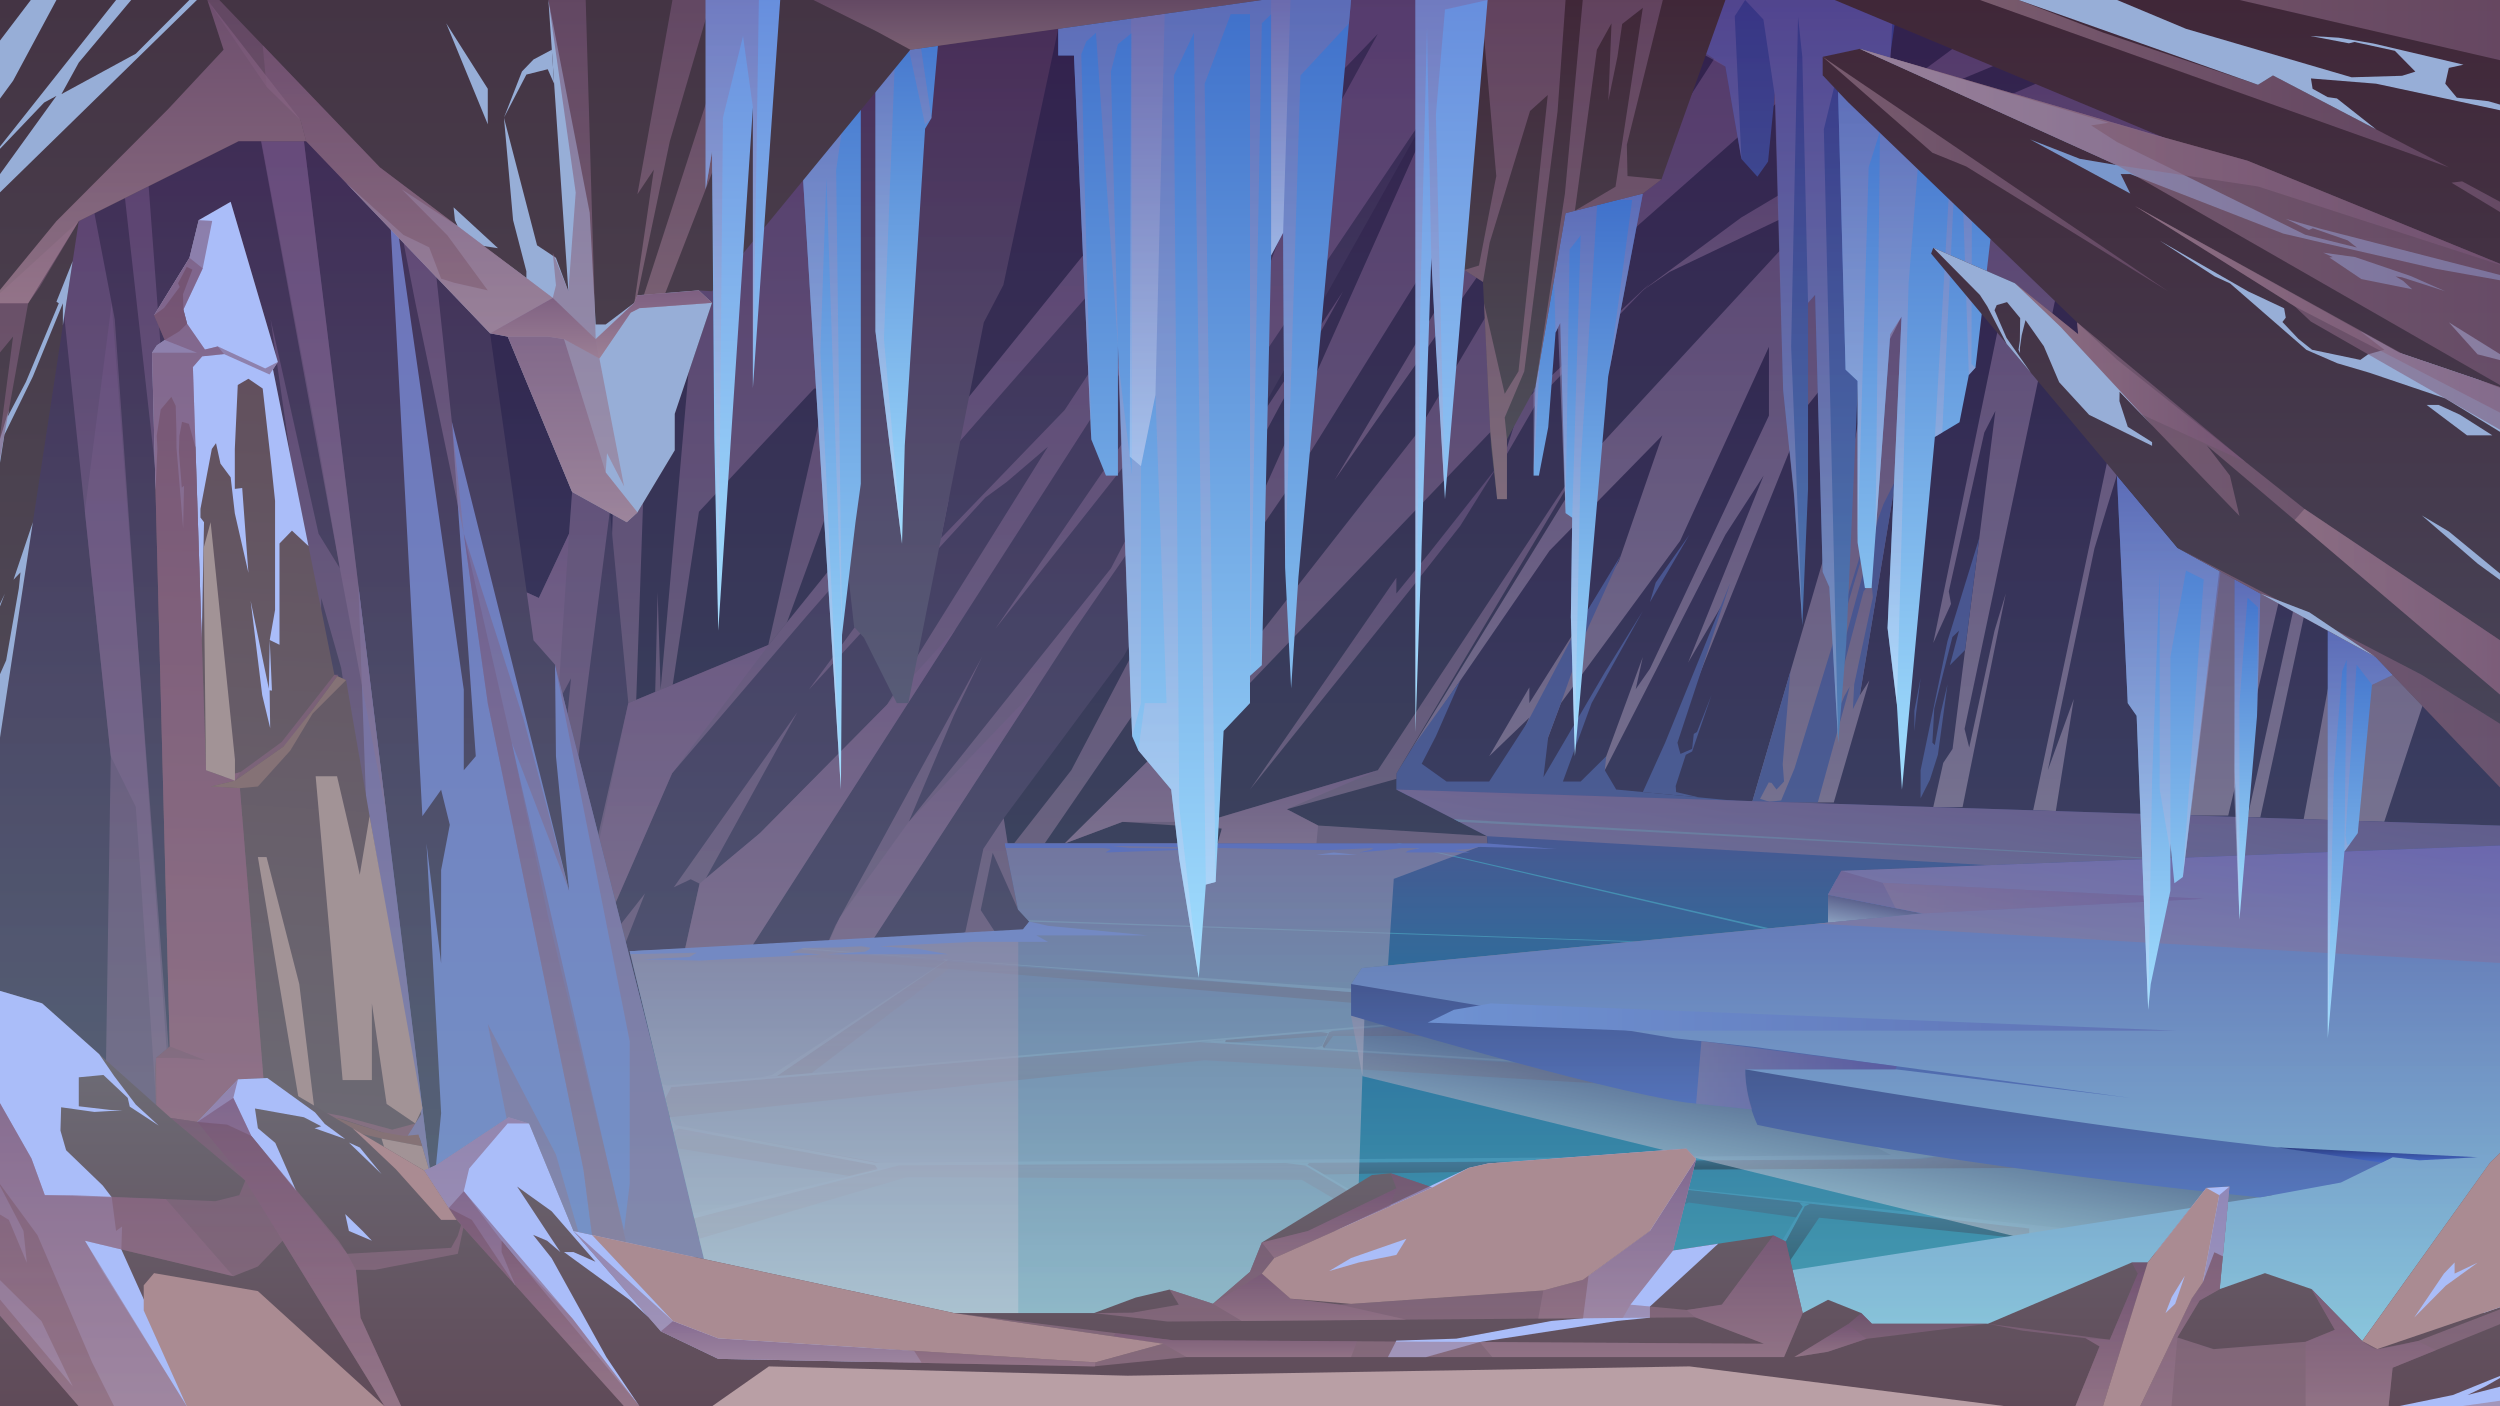 <svg xmlns="http://www.w3.org/2000/svg" xmlns:xlink="http://www.w3.org/1999/xlink" viewBox="0 0 1920 1080"><rect x="0" y="0" width="1920" height="1080" fill="#808080" stroke="none"/><defs><clipPath id="clip-path"><rect x="-120" width="2160" height="1080" style="fill:none"/></clipPath><linearGradient id="Áåçûìÿííûé_ãðàäèåíò_167" x1="960" y1="674.91" x2="960" gradientUnits="userSpaceOnUse"><stop offset="0" stop-color="#1f1d37"/><stop offset="1" stop-color="#12071b"/></linearGradient><linearGradient id="Áåçûìÿííûé_ãðàäèåíò_161" x1="1521.35" y1="631.18" x2="1521.35" gradientUnits="userSpaceOnUse"><stop offset="0" stop-color="#c1acb9"/><stop offset="1" stop-color="#775477"/></linearGradient><linearGradient id="Áåçûìÿííûé_ãðàäèåíò_175" x1="1087.07" y1="647.8" x2="1087.07" gradientUnits="userSpaceOnUse"><stop offset="0" stop-color="#1e2130"/><stop offset="1" stop-color="#1b1226"/></linearGradient><linearGradient id="Áåçûìÿííûé_ãðàäèåíò_150" x1="1215.78" y1="647.8" x2="1215.78" gradientUnits="userSpaceOnUse"><stop offset="0" stop-color="#9d7c90"/><stop offset="1" stop-color="#775477"/></linearGradient><linearGradient id="Áåçûìÿííûé_ãðàäèåíò_150-2" x1="1054.57" y1="606.36" x2="1054.57" y2="359.44" xlink:href="#Áåçûìÿííûé_ãðàäèåíò_150"/><linearGradient id="Áåçûìÿííûé_ãðàäèåíò_150-3" x1="1151.02" y1="368.66" x2="1151.02" y2="0" xlink:href="#Áåçûìÿííûé_ãðàäèåíò_150"/><linearGradient id="Áåçûìÿííûé_ãðàäèåíò_150-4" x1="1340.27" y1="223.7" x2="1340.27" y2="121.96" xlink:href="#Áåçûìÿííûé_ãðàäèåíò_150"/><linearGradient id="Áåçûìÿííûé_ãðàäèåíò_150-5" x1="991.66" y1="647.8" x2="991.66" y2="591.53" xlink:href="#Áåçûìÿííûé_ãðàäèåíò_150"/><linearGradient id="Áåçûìÿííûé_ãðàäèåíò_150-6" x1="881.42" y1="647.8" x2="881.42" y2="540" xlink:href="#Áåçûìÿííûé_ãðàäèåíò_150"/><linearGradient id="Áåçûìÿííûé_ãðàäèåíò_150-7" x1="630.06" y1="647.8" x2="630.06" y2="-6.51" xlink:href="#Áåçûìÿííûé_ãðàäèåíò_150"/><linearGradient id="Áåçûìÿííûé_ãðàäèåíò_150-8" x1="935.47" y1="520.93" x2="935.47" y2="0" xlink:href="#Áåçûìÿííûé_ãðàäèåíò_150"/><linearGradient id="Áåçûìÿííûé_ãðàäèåíò_150-9" x1="1049.38" y1="245.19" x2="1049.38" y2="-6.51" xlink:href="#Áåçûìÿííûé_ãðàäèåíò_150"/><linearGradient id="Áåçûìÿííûé_ãðàäèåíò_150-10" x1="853.19" y1="647.8" x2="853.19" y2="68.18" xlink:href="#Áåçûìÿííûé_ãðàäèåíò_150"/><linearGradient id="Áåçûìÿííûé_ãðàäèåíò_229" x1="1375.6" y1="570.39" x2="1375.6" gradientUnits="userSpaceOnUse"><stop offset="0" stop-color="#458ec7"/><stop offset="1" stop-color="#253481"/></linearGradient><linearGradient id="Áåçûìÿííûé_ãðàäèåíò_226" x1="1377.99" y1="570.39" x2="1377.99" gradientUnits="userSpaceOnUse"><stop offset="0" stop-color="#c7e0ff"/><stop offset="1" stop-color="#7968a4"/></linearGradient><linearGradient id="Áåçûìÿííûé_ãðàäèåíò_183" x1="715.31" y1="821.23" x2="715.31" gradientUnits="userSpaceOnUse"><stop offset="0" stop-color="#40394f"/><stop offset="1" stop-color="#241e30"/></linearGradient><linearGradient id="Áåçûìÿííûé_ãðàäèåíò_150-11" x1="790.93" y1="821.23" x2="790.93" y2="0" xlink:href="#Áåçûìÿííûé_ãðàäèåíò_150"/><linearGradient id="Áåçûìÿííûé_ãðàäèåíò_150-12" x1="338.78" y1="821.23" x2="338.78" y2="0" xlink:href="#Áåçûìÿííûé_ãðàäèåíò_150"/><linearGradient id="Áåçûìÿííûé_ãðàäèåíò_150-13" x1="426.97" y1="821.23" x2="426.97" y2="0" xlink:href="#Áåçûìÿííûé_ãðàäèåíò_150"/><linearGradient id="Áåçûìÿííûé_ãðàäèåíò_150-14" x1="619.8" y1="821.23" x2="619.8" y2="482.9" xlink:href="#Áåçûìÿííûé_ãðàäèåíò_150"/><linearGradient id="Áåçûìÿííûé_ãðàäèåíò_150-15" x1="702.09" y1="821.23" x2="702.09" y2="528.69" xlink:href="#Áåçûìÿííûé_ãðàäèåíò_150"/><linearGradient id="Áåçûìÿííûé_ãðàäèåíò_150-16" x1="507.52" y1="821.23" x2="507.52" y2="495.18" xlink:href="#Áåçûìÿííûé_ãðàäèåíò_150"/><linearGradient id="Áåçûìÿííûé_ãðàäèåíò_150-17" x1="420.66" y1="633.47" x2="420.66" y2="409.91" xlink:href="#Áåçûìÿííûé_ãðàäèåíò_150"/><linearGradient id="Áåçûìÿííûé_ãðàäèåíò_194" x1="220.11" y1="1001.98" x2="220.11" gradientUnits="userSpaceOnUse"><stop offset="0" stop-color="#4a4d58"/><stop offset="1" stop-color="#2c1b2d"/></linearGradient><linearGradient id="Áåçûìÿííûé_ãðàäèåíò_150-18" x1="365.4" y1="1001.98" x2="365.4" y2="-6.51" xlink:href="#Áåçûìÿííûé_ãðàäèåíò_150"/><linearGradient id="Áåçûìÿííûé_ãðàäèåíò_150-19" x1="314.75" y1="409.91" x2="314.75" y2="0" xlink:href="#Áåçûìÿííûé_ãðàäèåíò_150"/><linearGradient id="Áåçûìÿííûé_ãðàäèåíò_150-20" x1="43.34" y1="983.07" x2="43.34" y2="0" xlink:href="#Áåçûìÿííûé_ãðàäèåíò_150"/><linearGradient id="Áåçûìÿííûé_ãðàäèåíò_150-21" x1="238.05" y1="626.78" x2="238.05" y2="-6.51" xlink:href="#Áåçûìÿííûé_ãðàäèåíò_150"/><linearGradient id="Áåçûìÿííûé_ãðàäèåíò_150-22" x1="423.65" y1="1001.98" x2="423.65" y2="409.91" xlink:href="#Áåçûìÿííûé_ãðàäèåíò_150"/><linearGradient id="Áåçûìÿííûé_ãðàäèåíò_150-23" x1="104.3" y1="980.15" x2="104.3" y2="232.91" xlink:href="#Áåçûìÿííûé_ãðàäèåíò_150"/><linearGradient id="Áåçûìÿííûé_ãðàäèåíò_150-24" x1="162.69" y1="983.07" x2="162.69" y2="449.79" xlink:href="#Áåçûìÿííûé_ãðàäèåíò_150"/><linearGradient id="Áåçûìÿííûé_ãðàäèåíò_150-25" x1="260.01" y1="987.1" x2="260.01" y2="671.85" xlink:href="#Áåçûìÿííûé_ãðàäèåíò_150"/><linearGradient id="Áåçûìÿííûé_ãðàäèåíò_199" x1="1222.36" y1="1080" x2="1222.36" y2="606.36" gradientUnits="userSpaceOnUse"><stop offset="0" stop-color="#38b3ba"/><stop offset="0.65" stop-color="#006796"/><stop offset="1" stop-color="#403e83"/></linearGradient><linearGradient id="Áåçûìÿííûé_ãðàäèåíò_240" x1="896.72" y1="858.06" x2="896.72" y2="800.29" gradientUnits="userSpaceOnUse"><stop offset="0.2"/><stop offset="1" stop-color="#3b5972"/></linearGradient><linearGradient id="Áåçûìÿííûé_ãðàäèåíò_240-2" x1="662.3" y1="826.49" x2="662.3" y2="737.71" xlink:href="#Áåçûìÿííûé_ãðàäèåíò_240"/><linearGradient id="Áåçûìÿííûé_ãðàäèåíò_240-3" x1="791.61" y1="770.62" x2="791.61" y2="726.7" xlink:href="#Áåçûìÿííûé_ãðàäèåíò_240"/><linearGradient id="Áåçûìÿííûé_ãðàäèåíò_240-4" x1="1018.57" y1="805.03" x2="1018.57" y2="788.23" xlink:href="#Áåçûìÿííûé_ãðàäèåíò_240"/><linearGradient id="Áåçûìÿííûé_ãðàäèåíò_240-5" x1="599.84" y1="903.84" x2="599.84" y2="864.2" xlink:href="#Áåçûìÿííûé_ãðàäèåíò_240"/><linearGradient id="Áåçûìÿííûé_ãðàäèåíò_240-6" x1="834.74" y1="980.97" x2="834.74" y2="891.84" xlink:href="#Áåçûìÿííûé_ãðàäèåíò_240"/><linearGradient id="Áåçûìÿííûé_ãðàäèåíò_240-7" x1="1134.22" y1="1080" x2="1134.22" y2="913.27" xlink:href="#Áåçûìÿííûé_ãðàäèåíò_240"/><linearGradient id="Áåçûìÿííûé_ãðàäèåíò_240-8" x1="1142.71" y1="921.13" x2="1142.71" y2="890.12" xlink:href="#Áåçûìÿííûé_ãðàäèåíò_240"/><linearGradient id="Áåçûìÿííûé_ãðàäèåíò_240-9" x1="1368.29" y1="898.72" x2="1368.29" y2="886.95" xlink:href="#Áåçûìÿííûé_ãðàäèåíò_240"/><linearGradient id="Áåçûìÿííûé_ãðàäèåíò_240-10" x1="1471.85" y1="984.25" x2="1471.85" y2="923.5" xlink:href="#Áåçûìÿííûé_ãðàäèåíò_240"/><linearGradient id="Áåçûìÿííûé_ãðàäèåíò_251" x1="1384.74" y1="927.17" x2="1400.23" y2="847.5" gradientUnits="userSpaceOnUse"><stop offset="0" stop-color="#fff"/><stop offset="1" stop-color="#775477"/></linearGradient><linearGradient id="Áåçûìÿííûé_ãðàäèåíò_249" x1="813.05" y1="1080" x2="813.05" y2="647.8" gradientUnits="userSpaceOnUse"><stop offset="0" stop-color="#fff"/><stop offset="1" stop-color="#ab96ab"/></linearGradient><linearGradient id="Áåçûìÿííûé_ãðàäèåíò_249-2" x1="632.81" x2="632.81" y2="718.4" xlink:href="#Áåçûìÿííûé_ãðàäèåíò_249"/><linearGradient id="Áåçûìÿííûé_ãðàäèåíò_150-26" x1="1500.28" y1="711.82" x2="1531" y2="553.8" xlink:href="#Áåçûìÿííûé_ãðàäèåíò_150"/><linearGradient id="Áåçûìÿííûé_ãðàäèåíò_251-2" x1="1436.24" y1="714.88" x2="1440.25" y2="694.26" xlink:href="#Áåçûìÿííûé_ãðàäèåíò_251"/><linearGradient id="Áåçûìÿííûé_ãðàäèåíò_12" x1="710.47" y1="540" x2="710.47" y2="18.39" gradientUnits="userSpaceOnUse"><stop offset="0" stop-color="#4f525d"/><stop offset="1" stop-color="#402738"/></linearGradient><linearGradient id="Áåçûìÿííûé_ãðàäèåíò_81" x1="1540.43" y1="1080" x2="1540.43" y2="647.81" gradientUnits="userSpaceOnUse"><stop offset="0" stop-color="#a1f4ff"/><stop offset="1" stop-color="#596abd"/></linearGradient><linearGradient id="Áåçûìÿííûé_ãðàäèåíò_216" x1="1548.17" y1="701.51" x2="1548.17" y2="668.76" gradientUnits="userSpaceOnUse"><stop offset="0" stop-color="#4557ac"/><stop offset="1" stop-color="#4a3b81"/></linearGradient><linearGradient id="Áåçûìÿííûé_ãðàäèåíò_218" x1="1336.84" y1="852.07" x2="1336.84" y2="755.74" gradientUnits="userSpaceOnUse"><stop offset="0" stop-color="#4568c7"/><stop offset="1" stop-color="#2c3e81"/></linearGradient><linearGradient id="Áåçûìÿííûé_ãðàäèåíò_218-2" x1="1588.9" y1="919.6" x2="1588.9" y2="821.23" xlink:href="#Áåçûìÿííûé_ãðàäèåíò_218"/><linearGradient id="Áåçûìÿííûé_ãðàäèåíò_268" x1="1445.87" y1="689.76" x2="1692.43" y2="689.76" gradientUnits="userSpaceOnUse"><stop offset="0" stop-color="#977c9d"/><stop offset="1" stop-color="#593191"/></linearGradient><linearGradient id="Áåçûìÿííûé_ãðàäèåíò_268-2" x1="1302.62" y1="825.84" x2="1456.66" y2="825.84" xlink:href="#Áåçûìÿííûé_ãðàäèåíò_268"/><linearGradient id="Áåçûìÿííûé_ãðàäèåíò_272" x1="1710.17" y1="770.47" x2="1744.02" y2="596.35" gradientUnits="userSpaceOnUse"><stop offset="0" stop-color="#9d7c90"/><stop offset="1" stop-color="#7754b6"/></linearGradient><linearGradient id="Áåçûìÿííûé_ãðàäèåíò_280" x1="1096.45" y1="781.07" x2="1670.74" y2="781.07" gradientUnits="userSpaceOnUse"><stop offset="0" stop-color="#729eee"/><stop offset="1" stop-color="#596abd"/></linearGradient><linearGradient id="Áåçûìÿííûé_ãðàäèåíò_291" x1="960" y1="1081.21" x2="960" y2="-1.21" gradientUnits="userSpaceOnUse"><stop offset="0" stop-color="#729cb3"/><stop offset="1" stop-color="#553688"/></linearGradient><linearGradient id="Áåçûìÿííûé_ãðàäèåíò_98" x1="925.17" y1="750.97" x2="925.17" gradientUnits="userSpaceOnUse"><stop offset="0" stop-color="#a1defe"/><stop offset="1" stop-color="#3f70ca"/></linearGradient><linearGradient id="Áåçûìÿííûé_ãðàäèåíò_98-2" x1="1475.02" y1="606.36" x2="1475.02" y2="57.95" xlink:href="#Áåçûìÿííûé_ãðàäèåíò_98"/><linearGradient id="Áåçûìÿííûé_ãðàäèåíò_98-3" x1="1665.08" y1="775.53" x2="1665.08" y2="365.25" xlink:href="#Áåçûìÿííûé_ãðàäèåíò_98"/><linearGradient id="Áåçûìÿííûé_ãðàäèåíò_98-4" x1="1726.08" y1="706.21" x2="1726.08" y2="445.01" xlink:href="#Áåçûìÿííûé_ãðàäèåíò_98"/><linearGradient id="Áåçûìÿííûé_ãðàäèåíò_98-5" x1="1812.64" y1="797.35" x2="1812.64" y2="484.34" xlink:href="#Áåçûìÿííûé_ãðàäèåíò_98"/><linearGradient id="Áåçûìÿííûé_ãðàäèåíò_98-6" x1="1209.51" y1="580.78" x2="1209.51" y2="148.67" xlink:href="#Áåçûìÿííûé_ãðàäèåíò_98"/><linearGradient id="Áåçûìÿííûé_ãðàäèåíò_98-7" x1="697.93" y1="417.62" x2="697.93" y2="0" xlink:href="#Áåçûìÿííûé_ãðàäèåíò_98"/><linearGradient id="Áåçûìÿííûé_ãðàäèåíò_98-8" x1="634.66" y1="606.36" x2="634.66" y2="0" xlink:href="#Áåçûìÿííûé_ãðàäèåíò_98"/><linearGradient id="Áåçûìÿííûé_ãðàäèåíò_226-2" x1="925.17" y1="750.97" x2="925.17" y2="0" xlink:href="#Áåçûìÿííûé_ãðàäèåíò_226"/><linearGradient id="Áåçûìÿííûé_ãðàäèåíò_226-3" x1="634.66" y1="606.36" x2="634.66" y2="0" xlink:href="#Áåçûìÿííûé_ãðàäèåíò_226"/><linearGradient id="Áåçûìÿííûé_ãðàäèåíò_226-4" x1="693.84" y1="417.62" x2="693.84" y2="0" xlink:href="#Áåçûìÿííûé_ãðàäèåíò_226"/><linearGradient id="Áåçûìÿííûé_ãðàäèåíò_226-5" x1="1212.07" y1="575.5" x2="1212.07" y2="148.67" xlink:href="#Áåçûìÿííûé_ãðàäèåíò_226"/><linearGradient id="Áåçûìÿííûé_ãðàäèåíò_226-6" x1="1475.02" y1="541.19" x2="1475.02" y2="57.95" xlink:href="#Áåçûìÿííûé_ãðàäèåíò_226"/><linearGradient id="Áåçûìÿííûé_ãðàäèåíò_226-7" x1="1665.58" y1="775.53" x2="1665.58" y2="365.25" xlink:href="#Áåçûìÿííûé_ãðàäèåíò_226"/><linearGradient id="Áåçûìÿííûé_ãðàäèåíò_226-8" x1="1725.87" y1="706.21" x2="1725.87" y2="445.01" xlink:href="#Áåçûìÿííûé_ãðàäèåíò_226"/><linearGradient id="Áåçûìÿííûé_ãðàäèåíò_226-9" x1="1812.64" y1="797.35" x2="1812.64" y2="484.34" xlink:href="#Áåçûìÿííûé_ãðàäèåíò_226"/><linearGradient id="Áåçûìÿííûé_ãðàäèåíò_226-10" x1="881.17" y1="357.99" x2="881.17" y2="0" xlink:href="#Áåçûìÿííûé_ãðàäèåíò_226"/><linearGradient id="Áåçûìÿííûé_ãðàäèåíò_226-11" x1="983.65" y1="196.08" x2="983.65" y2="-2.42" xlink:href="#Áåçûìÿííûé_ãðàäèåíò_226"/><linearGradient id="Áåçûìÿííûé_ãðàäèåíò_47" x1="1719.91" y1="730.51" x2="1719.91" gradientUnits="userSpaceOnUse"><stop offset="0" stop-color="#4a4d62"/><stop offset="1" stop-color="#402738"/></linearGradient><linearGradient id="Áåçûìÿííûé_ãðàäèåíò_150-27" x1="1428.29" y1="365.25" x2="2040" y2="365.25" xlink:href="#Áåçûìÿííûé_ãðàäèåíò_150"/><linearGradient id="Áåçûìÿííûé_ãðàäèåíò_150-28" x1="1520.55" y1="64.27" x2="1880.7" y2="64.27" xlink:href="#Áåçûìÿííûé_ãðàäèåíò_150"/><linearGradient id="Áåçûìÿííûé_ãðàäèåíò_150-29" x1="1399.82" y1="133.66" x2="1665.08" y2="133.66" xlink:href="#Áåçûìÿííûé_ãðàäèåíò_150"/><linearGradient id="Áåçûìÿííûé_ãðàäèåíò_150-30" x1="1428.29" y1="121.96" x2="1929.43" y2="121.96" xlink:href="#Áåçûìÿííûé_ãðàäèåíò_150"/><linearGradient id="Áåçûìÿííûé_ãðàäèåíò_150-31" x1="1762.28" y1="522.63" x2="2043.23" y2="522.63" xlink:href="#Áåçûìÿííûé_ãðàäèåíò_150"/><linearGradient id="Áåçûìÿííûé_ãðàäèåíò_150-32" x1="1639.58" y1="268.64" x2="2040" y2="268.64" xlink:href="#Áåçûìÿííûé_ãðàäèåíò_150"/><linearGradient id="Áåçûìÿííûé_ãðàäèåíò_150-33" x1="1547.49" y1="286.2" x2="1724.63" y2="286.2" xlink:href="#Áåçûìÿííûé_ãðàäèåíò_150"/><linearGradient id="Áåçûìÿííûé_ãðàäèåíò_191" x1="424.53" y1="1080" x2="424.53" gradientUnits="userSpaceOnUse"><stop offset="0" stop-color="#595c66"/><stop offset="1" stop-color="#443444"/></linearGradient><linearGradient id="Áåçûìÿííûé_ãðàäèåíò_150-34" x1="-29.75" y1="936.84" x2="-29.75" y2="0" xlink:href="#Áåçûìÿííûé_ãðàäèåíò_150"/><linearGradient id="Áåçûìÿííûé_ãðàäèåíò_150-35" x1="324.39" y1="401.05" x2="324.39" y2="0" xlink:href="#Áåçûìÿííûé_ãðàäèåíò_150"/><linearGradient id="Áåçûìÿííûé_ãðàäèåíò_150-36" x1="528.43" y1="275.32" x2="528.43" y2="-2.42" xlink:href="#Áåçûìÿííûé_ãðàäèåíò_150"/><linearGradient id="Áåçûìÿííûé_ãðàäèåíò_150-37" x1="794.43" y1="38.2" x2="794.43" y2="-2.42" xlink:href="#Áåçûìÿííûé_ãðàäèåíò_150"/><linearGradient id="Áåçûìÿííûé_ãðàäèåíò_150-38" x1="439.75" y1="401.05" x2="439.75" y2="258.49" xlink:href="#Áåçûìÿííûé_ãðàäèåíò_150"/><linearGradient id="Áåçûìÿííûé_ãðàäèåíò_150-39" x1="313.14" y1="255.97" x2="313.14" y2="34.72" xlink:href="#Áåçûìÿííûé_ãðàäèåíò_150"/><linearGradient id="Áåçûìÿííûé_ãðàäèåíò_150-40" x1="113.37" y1="232.91" x2="113.37" y2="0" xlink:href="#Áåçûìÿííûé_ãðàäèåíò_150"/><linearGradient id="Áåçûìÿííûé_ãðàäèåíò_150-41" x1="461.61" y1="275.32" x2="461.61" y2="223.02" xlink:href="#Áåçûìÿííûé_ãðàäèåíò_150"/><linearGradient id="Áåçûìÿííûé_ãðàäèåíò_12-2" x1="1213.94" y1="383.31" x2="1213.94" y2="0" xlink:href="#Áåçûìÿííûé_ãðàäèåíò_12"/><linearGradient id="Áåçûìÿííûé_ãðàäèåíò_150-42" x1="1189.9" y1="383.31" x2="1189.9" y2="0" xlink:href="#Áåçûìÿííûé_ãðàäèåíò_150"/><linearGradient id="Áåçûìÿííûé_ãðàäèåíò_79" x1="254.28" y1="1008.41" x2="254.28" y2="215.43" gradientTransform="matrix(1, 0.06, -0.07, 1.16, 35.59, -103.41)" gradientUnits="userSpaceOnUse"><stop offset="0" stop-color="#70737c"/><stop offset="1" stop-color="#5f4a58"/></linearGradient><linearGradient id="Áåçûìÿííûé_ãðàäèåíò_150-43" x1="219.91" y1="965.23" x2="219.91" y2="228.74" gradientTransform="matrix(1, 0.06, -0.07, 1.16, 35.59, -103.41)" xlink:href="#Áåçûìÿííûé_ãðàäèåíò_150"/><linearGradient id="Áåçûìÿííûé_ãðàäèåíò_150-44" x1="180.34" y1="1023.3" x2="180.34" y2="198.01" xlink:href="#Áåçûìÿííûé_ãðàäèåíò_150"/><linearGradient id="Áåçûìÿííûé_ãðàäèåíò_23" x1="960" y1="1080" x2="960" y2="755.74" gradientUnits="userSpaceOnUse"><stop offset="0" stop-color="#5f4a58"/><stop offset="1" stop-color="#70737c"/></linearGradient><linearGradient id="Áåçûìÿííûé_ãðàäèåíò_218-3" x1="1825.7" y1="892.91" x2="1825.7" y2="881.17" xlink:href="#Áåçûìÿííûé_ãðàäèåíò_218"/><linearGradient id="Áåçûìÿííûé_ãðàäèåíò_150-45" x1="204.7" y1="1080" x2="204.7" y2="755.74" xlink:href="#Áåçûìÿííûé_ãðàäèåíò_150"/><linearGradient id="Áåçûìÿííûé_ãðàäèåíò_150-46" x1="912.45" y1="1049.39" x2="912.45" y2="890.12" xlink:href="#Áåçûìÿííûé_ãðàäèåíò_150"/><linearGradient id="Áåçûìÿííûé_ãðàäèåíò_150-47" x1="1452.34" y1="1042.23" x2="1452.34" y2="1008.46" xlink:href="#Áåçûìÿííûé_ãðàäèåíò_150"/><linearGradient id="Áåçûìÿííûé_ãðàäèåíò_150-48" x1="1588.08" y1="1080" x2="1588.08" y2="969.58" xlink:href="#Áåçûìÿííûé_ãðàäèåíò_150"/><linearGradient id="Áåçûìÿííûé_ãðàäèåíò_150-49" x1="1841.83" y1="1080" x2="1841.83" y2="806.9" xlink:href="#Áåçûìÿííûé_ãðàäèåíò_150"/><linearGradient id="Áåçûìÿííûé_ãðàäèåíò_150-50" x1="1820.72" y1="1080" x2="1820.72" y2="990.05" xlink:href="#Áåçûìÿííûé_ãðàäèåíò_150"/><linearGradient id="Áåçûìÿííûé_ãðàäèåíò_150-51" x1="1677.95" y1="1080" x2="1677.95" y2="911.26" xlink:href="#Áåçûìÿííûé_ãðàäèåíò_150"/><linearGradient id="Áåçûìÿííûé_ãðàäèåíò_150-52" x1="1620.64" y1="1080" x2="1620.64" y2="976.17" xlink:href="#Áåçûìÿííûé_ãðàäèåíò_150"/><linearGradient id="Áåçûìÿííûé_ãðàäèåíò_150-53" x1="1405.61" y1="1042.23" x2="1405.61" y2="1016.99" xlink:href="#Áåçûìÿííûé_ãðàäèåíò_150"/><linearGradient id="Áåçûìÿííûé_ãðàäèåíò_150-54" x1="1260.41" y1="1042.23" x2="1260.41" y2="948.78" xlink:href="#Áåçûìÿííûé_ãðàäèåíò_150"/><linearGradient id="Áåçûìÿííûé_ãðàäèåíò_150-55" x1="1241.99" y1="1012.67" x2="1241.99" y2="890.12" xlink:href="#Áåçûìÿííûé_ãðàäèåíò_150"/><linearGradient id="Áåçûìÿííûé_ãðàäèåíò_150-56" x1="1020.74" y1="966.17" x2="1020.74" y2="912.63" xlink:href="#Áåçûìÿííûé_ãðàäèåíò_150"/><linearGradient id="Áåçûìÿííûé_ãðàäèåíò_150-57" x1="48.74" y1="1080" x2="48.74" y2="767" xlink:href="#Áåçûìÿííûé_ãðàäèåíò_150"/><linearGradient id="Áåçûìÿííûé_ãðàäèåíò_150-58" x1="229.83" y1="1080" x2="229.83" y2="843.18" xlink:href="#Áåçûìÿííûé_ãðàäèåíò_150"/><linearGradient id="Áåçûìÿííûé_ãðàäèåíò_150-59" x1="417.88" y1="1080" x2="417.88" y2="914.85" xlink:href="#Áåçûìÿííûé_ãðàäèåíò_150"/><linearGradient id="Áåçûìÿííûé_ãðàäèåíò_150-60" x1="674.34" y1="1049.39" x2="674.34" y2="1014.6" xlink:href="#Áåçûìÿííûé_ãðàäèåíò_150"/><linearGradient id="Áåçûìÿííûé_ãðàäèåíò_150-61" x1="1005.81" y1="1014.49" x2="1005.81" y2="978.11" xlink:href="#Áåçûìÿííûé_ãðàäèåíò_150"/><linearGradient id="Áåçûìÿííûé_ãðàäèåíò_150-62" x1="948.7" y1="1042.23" x2="948.7" y2="1023.83" xlink:href="#Áåçûìÿííûé_ãðàäèåíò_150"/><linearGradient id="Áåçûìÿííûé_ãðàäèåíò_295" x1="1114.78" y1="562.3" x2="1114.78" y2="-1.21" gradientUnits="userSpaceOnUse"><stop offset="0" stop-color="#a1defe"/><stop offset="1" stop-color="#678edd"/></linearGradient><linearGradient id="Áåçûìÿííûé_ãðàäèåíò_295-2" x1="570.65" y1="484.31" x2="570.65" y2="-2.42" xlink:href="#Áåçûìÿííûé_ãðàäèåíò_295"/><linearGradient id="Áåçûìÿííûé_ãðàäèåíò_226-12" x1="562.38" y1="484.31" x2="562.38" y2="-1.73" xlink:href="#Áåçûìÿííûé_ãðàäèåíò_226"/><linearGradient id="Áåçûìÿííûé_ãðàäèåíò_226-13" x1="1114.78" y1="562.3" x2="1114.78" y2="-1.21" xlink:href="#Áåçûìÿííûé_ãðàäèåíò_226"/></defs><g style="isolation:isolate"><g id="cave"><g style="clip-path:url(#clip-path)"><rect x="-120" width="2160" height="674.91" style="fill:url(#Áåçûìÿííûé_ãðàäèåíò_167)"/><polygon points="1072.4 594.09 1190.07 422.88 1276.7 334.34 1243.27 431.06 1174.55 540 1174.55 527.92 1143.68 580.78 1174.55 551.11 1148.62 608.86 1173.02 608.86 1198.77 540 1290.34 415.37 1358.55 266.33 1358.55 319.2 1267.15 513.6 1256.23 529.28 1261.69 504.53 1222.36 611.27 1325.13 410.61 1354.46 365.25 1296.48 508.82 1322.57 464.4 1267.15 612.73 1388.56 311.01 1443.13 242.8 1419.26 364.73 1345.59 616.28 1408.34 616.28 1435.63 522.63 1428.29 534.06 1467 301.46 1520.55 208.87 1540.43 223.7 1484.74 493.82 1498.38 463.8 1496.67 454.25 1523.96 332.16 1532.45 315.59 1499.57 575.16 1492.41 585.9 1484.74 619.85 1507.25 619.85 1540.43 455.82 1531.8 484.34 1512.36 574.13 1508.78 559.81 1586.03 194.03 1647.42 217.56 1561.45 622.36 1578.86 622.93 1592.68 536.79 1572.73 591.53 1608.54 421.17 1670.95 217.56 1711.28 348.73 1682.03 626.31 1711.28 626.31 1762.28 410.61 1777.36 395.86 1726.08 627.75 1735.9 627.75 1793.05 364.73 1784.18 379.05 1849.34 141.85 1824.43 301.97 1837.53 261.9 1769.21 629.16 1831.08 631.18 1888.88 455.82 1970.29 0 1157.33 0 1072.4 594.09" style="fill-rule:evenodd;opacity:0.6;mix-blend-mode:multiply;fill:url(#Áåçûìÿííûé_ãðàäèåíò_161)"/><polygon points="1121.51 522.63 1102.76 565.44 1091.85 586.58 1110.94 600.22 1143.68 600.22 1172.51 555.66 1212.06 480.55 1244.91 426.32 1217.81 486.2 1198.77 540 1189.02 566.06 1185.37 596.87 1232.53 516.33 1261.69 469.26 1222.36 540 1200.3 600.22 1213.94 600.22 1233.59 580.78 1232.47 591.53 1241.23 606.36 1345.59 616.28 1058.14 611.09 1121.51 522.63" style="fill:#384e89;fill-rule:evenodd"/><polygon points="1267.15 462.44 1271.58 447.43 1297.5 410.61 1267.15 462.44" style="fill:#384e89;fill-rule:evenodd"/><polygon points="1261.69 608.31 1278.83 570.39 1329.06 447.01 1288.29 570.39 1289.32 574.64 1290.59 578.99 1299.55 575.16 1300.83 563.65 1303.32 562.11 1314.38 533.98 1299.55 577.12 1294.69 579.68 1286.93 603.63 1287.27 608.31 1304.7 612.4 1261.69 608.31" style="fill:#384e89;fill-rule:evenodd"/><polygon points="1345.59 616.28 1354.19 586.92 1374.98 515.91 1369.12 586.92 1370.14 600.22 1364.35 606.36 1360.6 601.25 1358.38 600.91 1351.73 613.52 1358.89 615.74 1367.93 614.72 1378.16 590.22 1404.93 503.02 1430.85 419.13 1432.56 419.13 1411.33 489.98 1416.53 492.79 1442.11 399.34 1446.54 387.07 1455.82 368.66 1428.29 534.06 1423.01 544.63 1424.03 525.53 1438.36 458.69 1437.33 446.41 1431.19 454.25 1411.41 528.94 1414.21 540 1416.44 534.61 1420.66 527.2 1396.06 616.28 1345.59 616.28" style="fill:#384e89;fill-rule:evenodd"/><polygon points="1475.02 591.53 1495.65 492.47 1520.08 413.27 1511.08 484.34 1509.2 499.18 1497.55 510.87 1504.52 484.34 1499.45 489.21 1485.51 544.21 1484.06 570.39 1485.93 572.26 1490.54 547.19 1495.65 525.7 1488.32 579.59 1482.18 598.86 1475.02 613.01 1475.02 591.53" style="fill:#384e89;fill-rule:evenodd"/><polygon points="1470.24 561.51 1470.24 545.83 1475.02 520.93 1471.52 548.04 1470.24 561.51" style="fill:#384e89;fill-rule:evenodd"/><polygon points="1678.86 518.27 1686.3 462.44 1703.65 323.9 1693.45 290.72 1711.28 311.01 1752.81 158.22 1708.81 361.83 1711.28 395.86 1689.7 553.52 1682.03 626.31 1688.6 522.63 1693.72 459.54 1690.39 461.59 1678.86 518.27" style="fill:#384e89;fill-rule:evenodd"/><polygon points="1712.56 0 1413.8 128.89 1419.94 135.03 1224.86 346.48 1072.4 594.09 1072.4 606.36 1141.98 642.17 1142.49 647.8 461.58 647.8 484.77 0 1712.56 0" style="fill-rule:evenodd;fill:url(#Áåçûìÿííûé_ãðàäèåíò_175)"/><polygon points="1652.79 0 1446.88 85.58 1413.03 121.97 1444.32 78.41 1550.22 0 1454.04 0 1190.34 232.91 1143.53 311.01 1175.99 303.18 1267.15 217.56 1182.91 304.53 1153.75 354.84 1165.51 318.34 1152.21 323.9 945.19 540 907 631.18 925.17 631.18 1058.14 591.53 1222.36 342.39 1072.4 594.09 1072.4 598.18 988.25 621.46 1012.29 633.99 1141.98 642.17 1142.49 647.8 935.16 647.8 938.37 636.38 861.98 631.18 817.64 647.8 925.17 541.22 1087.07 334.34 1179.84 177.66 1267.15 18.39 1209.51 156.07 1197.49 191.66 1235.21 171.52 1345.59 0 1222.36 0 986.62 379.05 802.29 647.8 778.76 647.8 822.75 591.53 953.57 342.39 1031.48 223.7 982.88 311.69 969.07 337.46 925.17 426.32 969.07 380.25 1113.05 57.95 1129.7 0 1652.79 0" style="fill-rule:evenodd;opacity:0.6;mix-blend-mode:multiply;fill:url(#Áåçûìÿííûé_ãðàäèåíò_150)"/><polygon points="1149.14 359.44 1096.39 426.32 1072.4 455.82 1072.4 443.68 960 606.36 1082.98 452.89 1121.52 403.78 1149.14 359.44" style="fill-rule:evenodd;opacity:0.6;mix-blend-mode:multiply;fill:url(#Áåçûìÿííûé_ãðàäèåíò_150-2)"/><polygon points="1267.15 0 1149.14 159.93 1025 368.66 1213.94 99.34 1277.04 0 1267.15 0" style="fill-rule:evenodd;opacity:0.6;mix-blend-mode:multiply;fill:url(#Áåçûìÿííûé_ãðàäèåíò_150-3)"/><polygon points="1419.94 135.03 1375.6 164.36 1282.32 208.81 1260.61 223.7 1337.2 167.09 1413.03 121.97 1419.94 135.03" style="fill-rule:evenodd;opacity:0.6;mix-blend-mode:multiply;fill:url(#Áåçûìÿííûé_ãðàäèåíò_150-4)"/><polygon points="1011.02 647.8 1012.29 633.99 988.25 621.46 1058.14 591.53 925.17 631.18 938.37 636.38 935.16 647.8 1011.02 647.8" style="fill-rule:evenodd;opacity:0.6;mix-blend-mode:multiply;fill:url(#Áåçûìÿííûé_ãðàäèåíò_150-5)"/><polygon points="945.19 540 925.17 541.22 817.64 647.8 861.98 631.18 907 631.18 945.19 540" style="fill-rule:evenodd;opacity:0.6;mix-blend-mode:multiply;fill:url(#Áåçûìÿííûé_ãðàäèåíò_150-6)"/><polygon points="484.77 0 461.58 647.8 484.77 647.8 495.69 334.34 540.7 148.67 521.61 368.66 507.36 529.71 505.06 454.94 501.14 616.28 510.18 540 515.3 534.74 536.78 393.04 625.28 298.39 634.66 298.9 576.17 556.4 548.12 647.8 574.09 647.8 574.17 616.28 564.92 627.85 557.25 636.55 591.52 513.26 664.16 314.25 664.16 337.46 672.35 460.01 638.08 606.36 625.28 637.57 616.08 647.8 631.42 543.44 647.28 459.03 608.23 647.8 661.1 647.8 798.54 -6.51 765.46 -1.39 715.31 323.9 687.7 417.63 672.35 315.59 710.48 -6.51 484.77 0" style="fill-rule:evenodd;opacity:0.6;mix-blend-mode:multiply;fill:url(#Áåçûìÿííûé_ãðàäèåíò_150-7)"/><polygon points="1072.4 0 925.17 268.64 798.54 520.93 925.17 232.91 1037.62 0 1072.4 0" style="fill-rule:evenodd;opacity:0.6;mix-blend-mode:multiply;fill:url(#Áåçûìÿííûé_ãðàäèåíò_150-8)"/><polygon points="1102.76 0 1054.57 99.34 1045.8 89.67 976.23 245.19 1122.54 -6.51 1102.76 0" style="fill-rule:evenodd;opacity:0.6;mix-blend-mode:multiply;fill:url(#Áåçûìÿííûé_ãðàäèåíò_150-9)"/><polygon points="761.71 647.8 761.71 631.18 798.54 520.93 756.25 612.4 762.73 606.36 741.24 647.8 715.32 647.8 798.54 474.38 935.47 148.67 925.17 184.82 917.4 217.56 887.73 294.3 991.06 68.18 761.71 647.8" style="fill-rule:evenodd;fill:url(#Áåçûìÿííûé_ãðàäèåíò_150-10)"/><polygon points="1310.43 41.21 1325.13 51.13 1337.4 122.07 1349.68 135.71 1357.87 124.11 1363.32 69.55 1369.46 299.57 1377.65 376.49 1384.18 480.17 1388.56 375.81 1388.56 232.57 1394.02 226.43 1399.82 439.25 1404.93 450.84 1411.75 570.39 1417.89 494.5 1432.22 177.32 1454.98 19.21 1484.06 0 1267.15 0 1310.43 41.21" style="fill-rule:evenodd;fill:url(#Áåçûìÿííûé_ãðàäèåíò_229)"/><polygon points="1337.4 122.07 1332.29 12.42 1340.27 0 1354.29 14.98 1362.98 72.94 1369.46 299.57 1378.08 383.31 1384.18 480.17 1375.6 266.33 1380.89 12.93 1384.18 43.63 1388.56 232.57 1394.02 226.43 1399.82 439.25 1404.93 450.84 1411.75 570.39 1400.7 99.34 1411.75 54.06 1451.81 48.13 1454.04 0 1301.93 0 1301.93 38.2 1325.13 51.13 1337.4 122.07" style="fill-rule:evenodd;opacity:0.5;mix-blend-mode:multiply;fill:url(#Áåçûìÿííûé_ãðàäèåíò_226)"/><path d="M862.66,504.52,770.84,628.45l11,70L895.39,821.23H273.31L289.7,0h22.49S333.68,182.76,348,260.52c14.09,76.55,55,190.76,56.24,194.32l0,.08,9.55,4.35L437,409.91l8.18-110.51L424.75,0h77.76L478.24,279.15v.06l-9.83,113L482.56,540,590.5,495.18,892.66,120.72l36.15-86.65L883.13,0h274.19L1131.4,25.22Z" style="fill-rule:evenodd;fill:url(#Áåçûìÿííûé_ãðàäèåíò_183)"/><polygon points="883.12 0 928.82 34.08 892.67 120.7 590.5 495.18 482.56 540 459.51 640.85 424.53 821.23 442.14 821.23 495.34 686.17 476.59 710.04 454.08 755.74 440.44 767.34 516.15 593.9 620.51 471.99 853.19 206.44 903.58 184.33 817.64 314.92 722.72 413.27 728.65 383.31 621.19 529.71 756.76 382.12 773.3 370.01 804.85 343.07 681.22 541.22 583.68 639.79 542.07 674.57 612.33 547.02 517.51 681.39 530.47 675.26 537.29 678.67 505.51 821.23 597.66 821.23 551.62 812.02 558.78 755.74 967.68 119.34 991.65 95.2 1058.14 26.02 1025 86.49 935.47 232.91 764.43 482.9 861.98 359.44 991.65 158.22 976.23 200.17 853.19 436.53 697.93 631.18 732.72 549.07 754.2 504.53 641.66 710.73 608.23 786.44 620.17 821.23 672.35 821.23 661.1 797.35 691.79 750.97 741.34 730.51 817.64 797.35 825.82 821.23 841.17 821.23 802.29 774.16 753.18 698.96 762.39 654.96 781.83 698.45 770.83 628.45 755.23 651.89 741.34 715.84 710.48 735.28 661.1 735.96 824.8 484.34 974.63 266.33 1102.76 76.31 1131.41 25.21 1157.33 0 883.12 0" style="fill-rule:evenodd;opacity:0.6;mix-blend-mode:multiply;fill:url(#Áåçûìÿííûé_ãðàäèåíò_150-11)"/><path d="M325.5,447,348,591.52,315.27,445.2,304,410.62l-10.24,7L289.7,654.45l20.46,166.78H273.31L289.7,0h22.49S333.68,182.76,348,260.52c14.09,76.55,55,190.76,56.24,194.32L347,315.6,310.16,206.44,299.93,223.7v91.9Z" style="fill-rule:evenodd;opacity:0.6;mix-blend-mode:multiply;fill:url(#Áåçûìÿííûé_ãðàäèåíò_150-12)"/><polygon points="479.32 75.68 479.32 152.41 478.24 279.15 478.24 279.21 468.41 392.18 444.19 580.8 424.54 766.99 442.11 730.51 424.54 821.23 374.61 821.23 399.16 741.42 414.52 764.96 438.55 520.94 428.32 540 404.8 633.47 400.18 710.21 401.21 602.26 404.29 454.92 413.84 459.27 437.04 409.91 445.22 299.4 424.75 0 468.41 0 451.35 134.35 453.4 191.65 454.07 328.08 472.49 229.15 479.32 75.68" style="fill-rule:evenodd;opacity:0.6;mix-blend-mode:multiply;fill:url(#Áåçûìÿííûé_ãðàäèåíò_150-13)"/><polygon points="537.29 678.67 542.07 674.57 583.68 639.79 681.22 541.22 734.09 482.9 683.05 562.34 558.78 755.74 551.62 812.02 523.48 821.23 505.51 821.23 537.29 678.67" style="fill-rule:evenodd;opacity:0.6;mix-blend-mode:multiply;fill:url(#Áåçûìÿííûé_ãðàäèåíò_150-14)"/><polygon points="661.1 735.96 710.48 735.28 691.79 750.97 661.1 797.35 672.35 821.23 620.17 821.23 608.23 786.44 644.94 704.71 697.93 631.18 795.95 528.69 661.1 735.96" style="fill-rule:evenodd;opacity:0.6;mix-blend-mode:multiply;fill:url(#Áåçûìÿííûé_ãðàäèåíò_150-15)"/><polygon points="482.56 540 442.11 730.51 424.54 766.99 424.54 821.23 440.44 767.34 516.15 593.9 590.5 495.18 482.56 540" style="fill-rule:evenodd;opacity:0.6;mix-blend-mode:multiply;fill:url(#Áåçûìÿííûé_ãðàäèåíò_150-16)"/><polygon points="437.04 409.91 428.32 540 404.8 633.47 404.29 454.92 413.84 459.27 437.04 409.91" style="fill-rule:evenodd;opacity:0.6;mix-blend-mode:multiply;fill:url(#Áåçûìÿííûé_ãðàäèåíò_150-17)"/><polygon points="551.62 1001.98 426.27 510.52 409.74 491.77 340.17 0 -111.39 0 -111.39 966.51 551.62 1001.98" style="fill-rule:evenodd;fill:url(#Áåçûìÿííûé_ãðàäèåíò_194)"/><polygon points="551.62 1001.98 426.27 510.52 426.97 580.78 437.04 684.03 347.02 323.9 365.4 580.78 356.19 591.53 356.19 529.71 296.91 116.45 324.39 626.78 338.78 606.53 345.45 633.47 338.78 668.26 338.78 739.88 327.55 647.8 338.78 854.99 332.57 917.87 275.22 449.79 289.69 854.65 273.31 987.1 551.62 1001.98" style="fill:#7a92d7;fill-rule:evenodd"/><polygon points="426.27 510.52 483.61 799.74 483.61 909.22 479.32 945.03 420.66 702.59 393.03 570.39 437.04 684.03 402.24 552.8 356.19 409.91 374.61 540 447.9 897.12 455.24 952.87 444.19 946.05 426.97 886.71 374.61 786.43 404.29 935.34 413.49 968.56 338.78 968.56 220.12 0 179.19 -6.51 244.69 342.39 261.04 436.53 244.67 409.91 207.84 245.19 235.46 436.53 244.67 647.8 246.72 459.27 262.06 513.14 313.22 854.99 289.69 968.56 273.31 968.56 262.06 857.04 246.72 671.85 254.84 986.11 551.62 1001.98 426.27 510.52" style="fill-rule:evenodd;opacity:0.6;mix-blend-mode:multiply;fill:url(#Áåçûìÿííûé_ãðàäèåíò_150-18)"/><polygon points="273.31 0 319.09 232.91 356.19 409.91 314.75 21.39 340.17 0 273.31 0" style="fill-rule:evenodd;opacity:0.6;mix-blend-mode:multiply;fill:url(#Áåçûìÿííûé_ãðàäèåíò_150-19)"/><polygon points="198.06 983.07 129.05 342.39 103.47 0 78.92 0 121.89 383.31 149.52 720.96 129.05 821.23 88.13 245.19 41.06 0 23.67 0 85.06 580.78 78.92 976.7 44.23 974.84 -78.65 436.53 -111.39 245.19 -111.39 966.51 198.06 983.07" style="fill-rule:evenodd;opacity:0.6;mix-blend-mode:multiply;fill:url(#Áåçûìÿííûé_ãðàäèåíò_150-20)"/><polygon points="179.19 -6.51 261.04 436.53 296.91 626.78 220.12 0 179.19 -6.51" style="fill-rule:evenodd;opacity:0.6;mix-blend-mode:multiply;fill:url(#Áåçûìÿííûé_ãðàäèåíò_150-21)"/><polygon points="461.58 1001.98 448.28 898.99 374.61 540 356.19 409.91 393.92 574.67 491.11 998.75 461.58 1001.98" style="fill-rule:evenodd;opacity:0.6;mix-blend-mode:multiply;fill:url(#Áåçûìÿííûé_ãðàäèåíò_150-22)"/><polygon points="143.41 980.15 130.3 815.13 85.77 232.91 65.18 392.7 85.06 580.78 104.3 619.66 129.05 979.38 143.41 980.15" style="fill-rule:evenodd;opacity:0.6;mix-blend-mode:multiply;fill:url(#Áåçûìÿííûé_ãðàäèåíò_150-23)"/><polygon points="198.06 983.07 156.82 600.21 127.33 449.79 149.52 720.96 172.04 981.68 198.06 983.07" style="fill-rule:evenodd;opacity:0.6;mix-blend-mode:multiply;fill:url(#Áåçûìÿííûé_ãðàäèåíò_150-24)"/><polygon points="273.31 987.1 273.31 968.56 246.72 671.85 254.84 986.11 273.31 987.1" style="fill-rule:evenodd;opacity:0.6;mix-blend-mode:multiply;fill:url(#Áåçûìÿííûé_ãðàäèåíò_150-25)"/><path d="M1948.93,635l-876.52-28.68L1142,642.17l.51,5.63H771.74l10.09,50.65,8.64,9.34L782,718.4,483.61,730.51,568,1080h678l103.68-95.75,345.16-55.93,50.46-10.45s-285.12-30.48-395.62-56.4l-6.14-18.29-46.38-4.9S1155.28,811,1047.85,782.35l-10.23-26.61,8.18-12.27,430.75-42-72.64-14.33,10.23-18.41,547-21Z" style="fill-rule:evenodd;fill:url(#Áåçûìÿííûé_ãðàäèåíò_199)"/><polygon points="1202.61 818.88 920.94 800.29 515.47 834.87 511.12 843.18 514.41 858.06 925.17 814.26 1282.32 835.37 1202.61 818.88" style="fill-rule:evenodd;opacity:0.5;mix-blend-mode:screen;fill:url(#Áåçûìÿííûé_ãðàäèåíò_240)"/><polygon points="596.48 826.49 623.21 824.22 728.12 744.41 726.45 737.71 596.48 826.49" style="fill-rule:evenodd;opacity:0.5;mix-blend-mode:screen;fill:url(#Áåçûìÿííûé_ãðàäèåíò_240-2)"/><polygon points="1040.07 762.12 1043.34 770.62 539.88 728.22 577.44 726.7 1040.07 762.12" style="fill-rule:evenodd;opacity:0.5;mix-blend-mode:screen;fill:url(#Áåçûìÿííûé_ãðàäèåíò_240-3)"/><polygon points="1070.42 788.23 1100.37 795.65 1023.75 795.65 1016.87 805.03 1015.62 803.45 1019.41 795.49 945.06 800.55 937.01 800.29 936.78 798.94 1070.42 788.23" style="fill-rule:evenodd;opacity:0.5;mix-blend-mode:screen;fill:url(#Áåçûìÿííûé_ãðàäèåíò_240-4)"/><polygon points="517.09 869.17 521.04 882.1 656.18 903.84 674 897.96 682.58 894.38 519.22 864.2 517.09 869.17" style="fill-rule:evenodd;opacity:0.5;mix-blend-mode:screen;fill:url(#Áåçûìÿííûé_ãðàäèåíò_240-5)"/><polygon points="536.94 951.39 696.91 903.84 999.76 906.15 1127.51 980.97 1136.35 975.83 997.03 891.84 682.58 894.38 533.12 935.58 536.94 951.39" style="fill-rule:evenodd;opacity:0.5;mix-blend-mode:screen;fill:url(#Áåçûìÿííûé_ãðàäèåíò_240-6)"/><polygon points="948.7 1080 1296.8 923.5 1381.29 935.21 1387.03 923.5 1291.4 913.27 881.42 1080 948.7 1080" style="fill-rule:evenodd;opacity:0.5;mix-blend-mode:screen;fill:url(#Áåçûìÿííûé_ãðàäèåíò_240-7)"/><polygon points="1016.87 902 1160.74 899.33 1272.32 921.13 1288.38 912.29 1159.54 890.12 997.03 891.84 1016.87 902" style="fill-rule:evenodd;opacity:0.5;mix-blend-mode:screen;fill:url(#Áåçûìÿííûé_ãðàäèåíò_240-8)"/><polygon points="1209.51 898.72 1569.02 896.82 1496.72 886.95 1475.02 890.12 1167.56 891.48 1209.51 898.72" style="fill-rule:evenodd;opacity:0.5;mix-blend-mode:screen;fill:url(#Áåçûìÿííûé_ãðàäèåíò_240-9)"/><polygon points="1387.03 923.5 1354.8 984.25 1366.05 980.97 1397.09 935.21 1554.99 951.39 1588.9 945.48 1387.03 923.5" style="fill-rule:evenodd;opacity:0.5;mix-blend-mode:screen;fill:url(#Áåçûìÿííûé_ãðàäèåíò_240-10)"/><polygon points="511.12 843.18 515.47 834.87 1062.43 788.23 1070.42 788.23 1059.24 785.35 1061.75 786.95 512.48 833.63 508.52 832.87 511.12 843.18" style="fill:#2d9fbd;fill-rule:evenodd"/><polygon points="920.94 800.29 1172.4 816.09 1202.61 818.88 1162.44 810.23 1164.95 814.26 940.93 800.29 941.48 798.54 920.94 800.29" style="fill:#2d9fbd;fill-rule:evenodd"/><polygon points="1013.45 792.41 1019.88 793.43 1015.28 803.32 1009.98 804.6 1017.5 806.36 1015.62 803.45 1020.7 792.77 1023.75 791.53 1013.45 792.41" style="fill:#2d9fbd;fill-rule:evenodd"/><polygon points="577.44 726.7 598.68 726.7 1040.07 762.12 1039.01 759.36 598.68 727.74 577.44 726.7" style="fill:#2d9fbd;fill-rule:evenodd"/><polygon points="584.25 827.53 592.67 825.7 726.45 737.71 724.02 736.76 728.12 737.09 726.26 738.1 596.48 826.49 599.67 826.22 584.25 827.53" style="fill:#2d9fbd;fill-rule:evenodd"/><polygon points="1433.24 877.09 1452.34 887.04 672.35 892.9 519.22 864.2 514.41 858.06 517.09 869.17 521.18 866.76 672.1 894.89 674 897.96 534.99 931.47 532.13 931.47 533.12 935.58 690.38 895.02 1465.81 890.12 1496.72 886.95 1433.24 877.09" style="fill:#2d9fbd;fill-rule:evenodd"/><polygon points="1595.63 944.39 1288.38 912.29 1191.43 896.82 1193.81 891.84 1154.6 891.84 1285.73 912.63 1558.4 943.45 1558.45 950.42 1595.63 944.39" style="fill:#2d9fbd;fill-rule:evenodd"/><polygon points="1381.9 923.5 1384.47 926.61 1349.68 984.25 1354.8 984.25 1386 926.48 1390.21 924.44 1381.9 923.5" style="fill:#2d9fbd;fill-rule:evenodd"/><polygon points="881.42 1080 1284.97 915.1 1285.73 912.63 1296.8 913.17 1287.52 914.85 896.72 1076.33 898.81 1080 881.42 1080" style="fill:#2d9fbd;fill-rule:evenodd"/><polygon points="986.97 893.15 1002.58 895.15 1132.52 972.65 1132.52 977.39 1145.01 972.29 1135.84 972.31 1004.11 894.47 1005.57 893.03 986.97 893.15" style="fill:#2d9fbd;fill-rule:evenodd"/><polygon points="1251.12 723.34 790.47 707.79 789.47 706.71 1256.7 722.93 1251.12 723.34" style="fill:#2d9fbd;fill-rule:evenodd;mix-blend-mode:soft-light"/><polygon points="1072.4 647.8 1354.8 713.37 1358.91 712.97 1075.35 647.8 1072.4 647.8" style="fill:#2d9fbd;fill-rule:evenodd;mix-blend-mode:soft-light"/><polygon points="1120.63 631.18 1652.79 659.62 1659.73 659.36 1116.55 629.09 1120.63 631.18" style="fill:#2d9fbd;fill-rule:evenodd;mix-blend-mode:soft-light"/><polygon points="1037.62 780.05 1046.33 826.49 1729.27 994.14 1762.28 917.87 1037.62 780.05" style="fill-rule:evenodd;opacity:0.6;mix-blend-mode:multiply;fill:url(#Áåçûìÿííûé_ãðàäèåíò_251)"/><polygon points="1142.49 647.8 1070.42 674.96 1065.99 741.5 1045.8 743.47 1037.62 755.74 1047.85 782.35 1037.62 1080 567.99 1080 483.61 730.51 782 718.4 790.47 707.79 781.83 698.45 771.75 647.8 1142.49 647.8" style="fill-rule:evenodd;opacity:0.6;mix-blend-mode:multiply;fill:url(#Áåçûìÿííûé_ãðàäèåíò_249)"/><polygon points="782 718.4 782 1080 567.99 1080 483.61 730.51 782 718.4" style="fill-rule:evenodd;opacity:0.6;mix-blend-mode:multiply;fill:url(#Áåçûìÿííûé_ãðàäèåíò_249-2)"/><polygon points="1142.49 647.8 1195.53 652.06 1135.57 650.41 1127.91 652.06 1116.55 652.79 1123.05 653.81 1129.19 654.71 1079.57 654.71 1081.1 653.43 1090.37 651.25 1076.75 651.25 1063.71 652.92 1043.88 654.71 1053.09 652.53 1054.57 651.25 1019.54 652.92 853.19 649.59 867.52 651.25 927.12 652.06 849.1 654.71 853.19 652.06 847.05 651.25 795.95 651.25 772.43 651.25 771.75 647.8 1142.49 647.8" style="fill:#556fcc;fill-rule:evenodd"/><polygon points="1010.85 656.5 1024.32 654.71 1042.22 656.5 1010.85 656.5" style="fill:#7a92d7;fill-rule:evenodd"/><polygon points="790.47 707.79 805.02 711.07 881.42 718.4 795.95 718.4 804.86 723.34 747.72 723.34 675.42 726.7 705.77 728.8 728.12 732.89 634.66 732.89 664.16 730.93 666.98 729.53 668.51 727.86 661.48 726.7 645.11 727.61 617.23 727.99 606.49 731.57 630.66 732.89 538.06 737.71 493.55 736.76 529.36 735.02 534.99 731.7 484.16 732.77 483.61 730.51 785.75 713.7 790.47 707.79" style="fill:#7a92d7;fill-rule:evenodd"/><polygon points="1141.98 642.17 1526.69 664.46 1961.1 647.8 1948.93 635.04 1072.4 606.36 1141.98 642.17" style="fill-rule:evenodd;opacity:0.6;mix-blend-mode:multiply;fill:url(#Áåçûìÿííûé_ãðàäèåíò_150-26)"/><polygon points="1403.91 687.19 1403.91 708.59 1476.55 701.52 1403.91 687.19" style="fill-rule:evenodd;opacity:0.6;mix-blend-mode:multiply;fill:url(#Áåçûìÿííûé_ãðàäèåíò_251-2)"/><polygon points="624.49 129.12 630.74 135.71 645.07 323.9 640.97 348.53 655.98 481.54 663.48 489.72 688.72 540 697.59 540 755.57 247.58 770.57 218.93 812.72 22.12 608.23 18.39 624.49 129.12" style="fill-rule:evenodd;fill:url(#Áåçûìÿííûé_ãðàäèåíò_12)"/><path d="M2043.24,654.45,2040,1080H1340.48l18.74-101.9,386.08-60.23c-221-17.26-395.61-56.41-395.61-56.41l-4.67-13.9c-113.13-9.13-297.16-65.21-297.16-65.21l-10.24-26.59,8.19-12.29,350-34.1,80.73-7.86-20.73-4.07-51.92-10.24,10.23-18.44,547-21,81.7,6.62Z" style="fill-rule:evenodd;fill:url(#Áåçûìÿííûé_ãðàäèåíò_81)"/><polygon points="1692.43 690.25 1476.56 701.51 1455.83 697.44 1403.91 687.2 1414.14 668.76 1445.87 678 1692.43 690.25" style="fill-rule:evenodd;fill:url(#Áåçûìÿííûé_ãðàäèåíò_216)"/><path d="M1345.59,852.07l-5.32-30.84h115.55l180.24,21.95-290.47-39.35-59.86-6.48-248.11-41.61v24.31s189,56.86,257.76,66.76Z" style="fill-rule:evenodd;fill:url(#Áåçûìÿííûé_ãðàäèåíò_218)"/><path d="M1837.53,888.75l-39.71,19.44L1735.9,919.6s-227.29-22.28-386.22-55.7a105.31,105.31,0,0,1-9.41-42.67S1680.8,880.57,1837.53,888.75Z" style="fill-rule:evenodd;fill:url(#Áåçûìÿííûé_ãðàäèåíò_218-2)"/><polygon points="1692.43 690.25 1476.56 701.51 1455.83 697.44 1445.87 678 1692.43 690.25" style="fill-rule:evenodd;opacity:0.6;mix-blend-mode:multiply;fill:url(#Áåçûìÿííûé_ãðàäèåíò_268)"/><path d="M1306.68,799.62l-4.06,47.94,43,4.51a100.49,100.49,0,0,1-5.32-30.84h115.55l.84-2.35Z" style="fill-rule:evenodd;opacity:0.6;mix-blend-mode:multiply;fill:url(#Áåçûìÿííûé_ãðàäèåíò_268-2)"/><polygon points="2042.81 654.43 2041.04 746.54 1395.83 709.37 1476.56 701.51 1455.83 697.44 1403.91 687.2 1414.14 668.76 1961.11 647.81 2042.81 654.43" style="fill-rule:evenodd;opacity:0.6;mix-blend-mode:multiply;fill:url(#Áåçûìÿííûé_ãðàäèåíò_272)"/><polygon points="1145.01 770.62 1116.55 775.52 1096.45 785.35 1251 791.53 1507.76 791.53 1670.74 791.53 1145.01 770.62" style="fill-rule:evenodd;fill:url(#Áåçûìÿííûé_ãðàäèåíò_280)"/><rect x="-115.69" y="-1.21" width="2151.39" height="1082.41" style="opacity:0.4;mix-blend-mode:multiply;fill:url(#Áåçûìÿííûé_ãðàäèåíò_291)"/><polygon points="812.72 42.6 824.8 42.6 838.1 337.46 849.36 365.25 858.57 365.25 858.57 265.65 869.48 565.44 874.25 576.35 899.49 606.36 905.63 659.57 920.64 750.97 926.09 679.35 933.6 677.3 939.74 561.34 960 540 960 519.07 969.07 510.87 976.23 196.08 985.44 178.68 986.96 435.98 991.58 528.6 997.2 443.17 1037.62 0 812.72 0 812.72 42.6" style="fill-rule:evenodd;fill:url(#Áåçûìÿííûé_ãðàäèåíò_98)"/><polygon points="1411.62 69.85 1417.42 283.86 1426.63 292.56 1426.63 416.72 1432.26 451.66 1437.38 451.66 1451.7 256.75 1460.4 243.12 1449.65 482.35 1456.82 541.19 1460.69 606.36 1485.98 335.53 1504.9 324.28 1512.07 287.95 1517.18 282.33 1528.68 183.6 1550.22 191.66 1509.34 139.43 1510.02 127.83 1461.59 69.85 1455.45 73.94 1439.08 69.85 1399.82 57.95 1411.62 69.85" style="fill-rule:evenodd;fill:url(#Áåçûìÿííûé_ãðàäèåíò_98-2)"/><polygon points="1625.8 365.25 1634.12 540 1640.94 549.75 1649.81 775.52 1651.77 755.74 1666.86 684.12 1666.86 647.8 1669.93 678.33 1676.41 673.55 1704.36 438.46 1672.32 420.83 1625.8 365.25" style="fill-rule:evenodd;fill:url(#Áåçûìÿííûé_ãðàäèåíò_98-3)"/><polygon points="1716.26 445.01 1716.26 591.53 1719.91 706.21 1733.37 550.09 1735.9 455.82 1716.26 445.01" style="fill-rule:evenodd;fill:url(#Áåçûìÿííûé_ãðàäèåíò_98-4)"/><polygon points="1787.74 484.34 1787.74 797.35 1793.73 730.51 1800.52 653.96 1810.78 639.79 1821.7 525.88 1837.53 518.27 1824.43 504.53 1787.74 484.34" style="fill-rule:evenodd;fill:url(#Áåçûìÿííûé_ãðàäèåíò_98-5)"/><polygon points="1261.69 148.67 1235.09 289.18 1209.51 580.78 1206.44 473.86 1207.46 397.64 1202.35 394.06 1198.25 248.1 1194.67 255.42 1189.05 328.06 1181.88 365.25 1177.79 365.25 1179.15 297.37 1177.79 205.8 1162.44 180.73 1157.33 180.22 1185.46 171.01 1202.35 163.68 1201.58 157.2 1261.69 148.67" style="fill-rule:evenodd;fill:url(#Áåçûìÿííûé_ãðàäèåíò_98-6)"/><polygon points="672.35 0 672.35 231.89 672.35 254.4 692.76 417.63 694.86 342.06 710.48 98.88 715.32 90.69 723.51 0 672.35 0" style="fill-rule:evenodd;fill:url(#Áåçûìÿííûé_ãðàäèåíò_98-7)"/><polygon points="661.1 0 661.1 371.58 657 401.21 646.67 487.68 645.82 606.36 608.23 0 661.1 0" style="fill-rule:evenodd;fill:url(#Áåçûìÿííûé_ãðàäèåíò_98-8)"/><polygon points="838.1 337.46 830.43 41.58 834.26 31.86 841.68 25.21 858.57 265.65 853.19 54.88 858.57 33.91 869.31 25.21 869.31 364.73 858.57 275.32 869.48 565.44 876.23 540 876.23 357.99 887.39 303.18 895.91 540 879.2 540 874.25 576.35 899.49 606.36 905.63 659.57 920.64 750.97 905.63 619.66 901.54 57.95 916.93 25.21 926.09 679.35 933.6 677.3 925.17 64.27 945.19 10.88 960 10.88 960 519.07 969.07 17.89 976.23 10.88 976.23 196.08 985.44 178.68 986.96 435.98 998.74 57.95 1035.99 17.89 1037.62 0 969.07 0 812.72 22.12 812.72 42.6 824.8 42.6 838.1 337.46" style="fill-rule:evenodd;opacity:0.5;mix-blend-mode:multiply;fill:url(#Áåçûìÿííûé_ãðàäèåíò_226-2)"/><polygon points="608.23 0 638.55 489.21 645.82 606.36 630.06 270.26 634.66 136.45 646.67 487.68 642.17 130.59 661.1 0 608.23 0" style="fill-rule:evenodd;opacity:0.5;mix-blend-mode:multiply;fill:url(#Áåçûìÿííûé_ãðàäèåíò_226-3)"/><polygon points="672.35 0 672.35 254.4 692.76 417.63 678.88 260.46 688.21 22.14 692.76 13.44 710.48 95.81 715.32 90.69 705.6 25.21 709.71 0 672.35 0" style="fill-rule:evenodd;opacity:0.5;mix-blend-mode:multiply;fill:url(#Áåçûìÿííûé_ãðàäèåíò_226-4)"/><polygon points="1162.44 180.73 1177.79 205.8 1177.79 365.25 1184.95 232.91 1193.14 199.66 1194.67 255.42 1196.58 251.52 1202.35 394.06 1205.42 191.66 1213.94 180.73 1207.46 397.64 1206.44 473.86 1209.36 575.5 1213.94 356.51 1226.83 153.62 1253.5 153.62 1235.84 285.19 1261.69 148.67 1201.58 157.2 1202.35 163.68 1162.44 180.73" style="fill-rule:evenodd;opacity:0.5;mix-blend-mode:multiply;fill:url(#Áåçûìÿííûé_ãðàäèåíò_226-5)"/><polygon points="1411.62 69.85 1417.42 283.86 1426.63 292.56 1426.63 416.72 1435.12 128.55 1443.81 100.92 1440.39 410.61 1451.43 260.46 1460.4 243.12 1449.65 482.35 1456.82 541.19 1465.81 217.56 1475.02 102.48 1497.55 135.2 1485.98 335.53 1491.65 332.16 1500.6 148.67 1507.76 161.29 1512.07 287.95 1517.18 282.33 1514.07 279.63 1514.41 164.02 1520.55 160.95 1550.22 191.66 1509.34 139.43 1510.02 127.83 1461.59 69.85 1455.45 73.94 1399.82 57.95 1411.62 69.85" style="fill-rule:evenodd;opacity:0.5;mix-blend-mode:multiply;fill:url(#Áåçûìÿííûé_ãðàäèåíò_226-6)"/><polygon points="1625.8 365.25 1634.12 540 1640.94 549.75 1649.81 775.52 1652.79 598.86 1658.67 438.2 1658.67 606.36 1666.86 654.45 1666.86 504.53 1678.86 438.2 1692.44 445.01 1676.41 673.55 1705.37 439.02 1672.32 420.83 1625.8 365.25" style="fill-rule:evenodd;opacity:0.5;mix-blend-mode:multiply;fill:url(#Áåçûìÿííûé_ãðàäèåíò_226-7)"/><polygon points="1716.26 445.01 1715.83 607.05 1719.91 706.21 1719.91 540 1726.08 459.03 1734.15 466.45 1733.37 550.09 1735.9 455.82 1716.26 445.01" style="fill-rule:evenodd;opacity:0.5;mix-blend-mode:multiply;fill:url(#Áåçûìÿííûé_ãðàäèåíò_226-8)"/><polygon points="1787.74 484.34 1787.74 797.35 1792.37 594.77 1798.85 515.3 1802.26 506.78 1800.52 653.96 1804.98 647.8 1802.6 649 1801.32 641.66 1809.85 510.44 1821.7 525.88 1837.53 518.27 1824.43 504.53 1787.74 484.34" style="fill-rule:evenodd;opacity:0.5;mix-blend-mode:multiply;fill:url(#Áåçûìÿííûé_ãðàäèåíò_226-9)"/><polygon points="868.8 0 867.62 350.69 876.23 357.99 887.39 303.18 894.72 0 868.8 0" style="fill-rule:evenodd;opacity:0.5;mix-blend-mode:multiply;fill:url(#Áåçûìÿííûé_ãðàäèåíò_226-10)"/><polygon points="985.44 178.68 991.06 0 976.23 -2.42 976.23 196.08 985.44 178.68" style="fill-rule:evenodd;opacity:0.5;mix-blend-mode:multiply;fill:url(#Áåçûìÿííûé_ãðàäèåíò_226-11)"/><polygon points="2040 0 2040 730.51 1824.43 504.53 1672.32 420.83 1483.1 194.78 1484.74 190.28 1547.49 217.56 1596.04 256.72 1595.24 247.58 1419.26 78.41 1399.82 57.95 1399.82 43.63 1428.29 37.49 1665.08 107.06 1409.02 0 2040 0" style="fill-rule:evenodd;fill:url(#Áåçûìÿííûé_ãðàäèåíò_47)"/><polygon points="1428.29 37.49 1585.02 108.4 1625.8 126.84 1597.29 121.97 1559.09 107.06 1636.06 148.67 1628.66 133.66 1636.06 133.66 1753.49 179.37 1785.55 186.87 1870.81 206.44 1932.88 217.56 1963.58 229.84 1994.27 232.91 1934.24 214.84 1781.8 175.61 1755.53 168.11 1773.27 176.64 1776.25 175.27 1778.98 176.21 1803.11 184.65 1810.1 190.11 1770.45 180.3 1625.93 109.11 1605.98 96.32 1619.28 94.27 1428.29 37.49" style="fill:#7997cc;fill-rule:evenodd"/><path d="M2040,330.8l-97.2-44.6-62.07-38.64,22.06,24.57,26.67,6.83,17.1,20.6,10.28,12.29-54-20.44-60.59-20.65-29.54-16.39,18.44,14.25-12.42,3.46-6,4.32-37.07-7.78-10.47-8.34-12.29-13,2.57-3.32-1.27-7.18-27.65-13-67.78-38.88,42,27.29,11.93,5.46,3.27,2.86,55.38,48.19L1795.08,279l24.57,7.24L1878,306l51.46,31.43,43.69,30.86,32.08,6.13,13.63,16.39L2040,445Zm-44.3,35.37L1982,367.71l-9.72-1.4-19.71-15-7.66-8.69v-8.32l42.06,8.05,8.7,12.52Z" style="fill:#97aed7;fill-rule:evenodd"/><polygon points="1784.18 194.03 1808.74 197.44 1851.71 212.11 1877.97 223.7 1844.72 212.96 1839.79 212.28 1845.57 215.69 1852.56 222.17 1813.51 214.32 1788.96 197.78 1791.52 197.44 1784.18 194.03" style="fill:#7997cc;fill-rule:evenodd"/><polygon points="1672.32 420.83 1859.9 518.27 1967.43 585.46 1945.6 555.16 1694.83 342.06 1712.56 365.25 1719.91 396.27 1547.49 217.56 1596.04 256.72 1595.24 247.58 1625.8 276.22 1769.86 390.82 1939.02 504.53 1985.4 518.27 1973.13 368.32 1940.38 341.71 1774.63 246.89 1762.36 235.3 1639.58 158.22 1842.16 270.77 1926.74 299.57 1625.8 126.84 1428.29 37.49 1660.64 105.21 1726.08 123.43 1994.27 232.91 2020.87 229.84 1961.1 179.71 1951.3 181.75 1882.75 140.31 1890.93 139.29 2013.2 205.28 2032.13 205.8 2021.9 85.58 1997.34 64.09 1719.91 0 2040 0 2040 730.51 1824.43 504.53 1672.32 420.83" style="fill-rule:evenodd;opacity:0.6;mix-blend-mode:multiply;fill:url(#Áåçûìÿííûé_ãðàäèåíò_150-27)"/><polygon points="1550.22 0 1615.7 25.21 1734.15 65.11 1745.64 57.95 1880.7 128.55 1520.55 0 1550.22 0" style="fill-rule:evenodd;opacity:0.6;mix-blend-mode:multiply;fill:url(#Áåçûìÿííûé_ãðàäèåíò_150-28)"/><polygon points="1399.82 43.63 1484.06 117.29 1510.02 127.83 1665.08 223.7 1399.82 43.63" style="fill-rule:evenodd;opacity:0.6;mix-blend-mode:multiply;fill:url(#Áåçûìÿííûé_ãðàäèåíò_150-29)"/><polygon points="1660.64 105.21 1428.29 37.49 1625.8 126.84 1734.15 143.21 1929.43 206.44 1726.08 123.43 1660.64 105.21" style="fill-rule:evenodd;opacity:0.6;mix-blend-mode:multiply;fill:url(#Áåçûìÿííûé_ãðàäèåíò_150-30)"/><polygon points="2040 554.18 1985.4 518.27 1939.02 504.53 1769.86 390.82 1762.28 399.38 1945.6 555.16 1967.43 585.46 2043.23 654.45 2040 554.18" style="fill-rule:evenodd;opacity:0.6;mix-blend-mode:multiply;fill:url(#Áåçûìÿííûé_ãðàäèåíò_150-31)"/><polygon points="1926.74 299.57 1845.23 271.81 1639.58 158.22 1762.36 235.3 2040 379.05 2040 345.8 1926.74 299.57" style="fill-rule:evenodd;opacity:0.6;mix-blend-mode:multiply;fill:url(#Áåçûìÿííûé_ãðàäèåíò_150-32)"/><polygon points="1547.49 217.56 1644.51 318.12 1724.63 354.84 1595.24 247.58 1596.04 256.72 1547.49 217.56" style="fill-rule:evenodd;opacity:0.6;mix-blend-mode:multiply;fill:url(#Áåçûìÿííûé_ãðàäèåíò_150-33)"/><polygon points="1484.74 190.28 1520.55 226.52 1526.18 235.21 1541.11 264.08 1559.63 286.2 1541.01 259.51 1531.8 238.24 1533.47 234.32 1541.39 232.01 1551.5 244.29 1551.24 261.56 1550.22 268.64 1551.41 271.28 1551.24 267.44 1552.69 257.38 1555.59 245.87 1569.66 265.91 1581.43 293.53 1604.45 318.6 1652.79 342.39 1652.79 339.57 1634.12 327.81 1627.72 308.11 1627.85 300.85 1652.79 326.71 1582.45 251 1547.49 217.56 1484.74 190.28" style="fill:#97aed7;fill-rule:evenodd"/><polygon points="1914.12 334.34 1889.23 318.51 1872.86 311.01 1863.65 311.01 1894.68 334.34 1914.12 334.34" style="fill:#97aed7;fill-rule:evenodd"/><polygon points="1859.96 395.86 1880.77 408.23 1926.07 445.46 1956.65 462.68 1948.51 458.18 1935.45 440.43 1964.28 464.36 1961.67 466.67 1959.57 471.5 1968.29 480.55 1903.05 433.05 1859.96 395.86" style="fill:#97aed7;fill-rule:evenodd"/><polygon points="1735.9 455.82 1773.61 470.28 1824.43 504.53 1735.9 455.82" style="fill:#97aed7;fill-rule:evenodd"/><polygon points="1550.22 0 1734.15 65.11 1745.64 57.95 1824.83 99.34 1794.76 75.6 1787.59 74.58 1776.08 68.18 1774.8 60.25 1824.83 64.27 1944.91 90.01 1985.4 99.34 1911.05 77.73 1886.84 75 1877.97 64.27 1880.7 52.15 1891.95 49.67 1822.72 33.4 1796.12 28.96 1774.29 27.6 1803.96 33.27 1808.18 32.24 1839.26 39.02 1854.99 55.01 1844.76 58.21 1806.01 59.36 1678.86 22.14 1625.93 0 1550.22 0" style="fill:#97aed7;fill-rule:evenodd"/><polygon points="-120 1038.14 -90.91 1080 -60.23 870.34 -39.77 827.37 60.5 169.82 183.28 108.43 235.12 108.43 379.73 255.76 389.96 258.49 439.4 377.83 481.36 401.05 489.55 393.55 518.2 345.8 518.2 317.83 546.84 232.57 536.61 223.02 546.84 223.7 699.13 38.2 969.07 0 -120 0 -120 1038.14" style="fill-rule:evenodd;fill:url(#Áåçûìÿííûé_ãðàäèåíò_191)"/><polygon points="-39.77 827.37 25.24 401.05 10.37 445.22 15.74 439.59 14.46 451.87 4.74 507.12 -21.86 566.97 -33.12 586.41 -8.39 487.68 3.72 455.96 -16.23 497.74 -27.83 532.7 3.38 333.87 25.24 289.18 48.29 232.91 48.29 249.92 55.82 200.53 43.34 231.72 45.16 232.91 19.92 293.28 5.88 320.02 6.86 314.61 -20.07 403.08 -23.4 414.01 -15.21 401.05 -12.65 398.41 -29.75 459.27 -80.69 581.13 -107.98 619.66 -101.16 534.06 -116.16 633.47 -120 683.44 -104.57 626.78 -58.18 581.13 -48.38 591.53 -57.95 639.69 -107.98 872.38 -73.92 762.57 -62.28 727.1 -73.19 807.58 -73.19 863.9 -39.77 827.37" style="fill:#97aed7;fill-rule:evenodd"/><polygon points="481.36 401.05 439.4 377.83 389.96 258.49 376.38 255.97 265.79 140.46 309.81 180.39 329.59 189.94 338.78 214.04 349.03 217.22 374.61 223.02 343.58 180.73 308.45 145.34 351.45 173.64 349.37 169.07 348.35 159.24 382.46 190.62 371.2 188.91 404.26 213.51 404.26 208.35 394.05 169.07 387.02 90.39 412.46 188.4 426.97 198.01 436.51 223.7 421.17 0 452.88 163.34 457.49 249.17 465.16 249.17 487.16 232.57 489.55 226.77 536.61 223.02 546.84 232.57 518.2 317.83 518.2 345.8 489.55 393.55 481.36 401.05" style="fill:#97aed7;fill-rule:evenodd"/><polygon points="-26.6 741.03 -39.77 827.37 -73.19 863.9 -73.19 802.47 -49.9 637.74 -49.9 674.96 -13.85 417.63 -73.19 716.43 -107.98 872.38 -116.16 877.84 -116.16 633.47 -101.16 534.06 -32.95 303.18 -7.03 279.19 10.03 258.49 -8.39 399 21.62 232.91 30.49 220.29 60.5 169.82 -8.39 232.91 -52.05 310.13 -85.81 449.79 -105.25 482.9 -98.09 232.91 -27.83 0 -68.93 0 -88.88 89.16 -93.48 130.08 -78.14 77.39 -61.25 49.77 -120 232.91 -119.57 936.84 -68.63 927.76 -60.23 870.34 -34.31 825.32 -26.6 741.03" style="fill-rule:evenodd;opacity:0.6;mix-blend-mode:multiply;fill:url(#Áåçûìÿííûé_ãðàäèåíò_150-34)"/><polygon points="235.12 108.43 230.86 92.23 204.77 66.65 159.24 0 168.44 0 291.74 128.55 424.53 228.82 426.97 219.1 424.53 194.03 436.51 223.7 442.14 147.99 421.17 0 449.81 0 457.49 260.46 479.32 373.6 466.18 348.02 465.16 362.85 489.55 393.55 481.36 401.05 439.4 377.83 389.96 258.49 376.38 255.97 235.12 108.43" style="fill-rule:evenodd;opacity:0.6;mix-blend-mode:multiply;fill:url(#Áåçûìÿííûé_ãðàäèåíò_150-35)"/><polygon points="546.84 232.57 491.11 236.66 484.43 240.07 460.35 275.32 457.49 260.46 487.16 232.57 502.17 130.25 489.55 149.11 516.83 -2.08 546.84 -1.79 514.44 108.43 489.55 226.77 494.32 227.11 568.68 -2.42 599.37 -2.42 510.69 225.75 536.61 223.02 546.84 232.57" style="fill-rule:evenodd;opacity:0.6;mix-blend-mode:multiply;fill:url(#Áåçûìÿííûé_ãðàäèåíò_150-36)"/><polygon points="619.8 -2.42 673.37 24.19 699.13 38.2 969.07 0 619.8 -2.42" style="fill-rule:evenodd;opacity:0.6;mix-blend-mode:multiply;fill:url(#Áåçûìÿííûé_ãðàäèåíò_150-37)"/><polygon points="389.96 258.49 420.66 258.49 433.16 260.46 465.16 362.85 489.55 393.55 481.36 401.05 439.4 377.83 389.96 258.49" style="fill-rule:evenodd;opacity:0.6;mix-blend-mode:multiply;fill:url(#Áåçûìÿííûé_ãðàäèåíò_150-38)"/><polygon points="-120 249.17 -78.06 166.52 -29.75 53.86 -32.09 78.41 -17.26 53.86 23.67 0 43.34 0 10.03 62.04 -73.92 176.64 -53.41 136.45 -32.09 90.01 -112.75 246.89 -121.62 269.4 -98.55 249.17 -8.39 145.34 43.34 73.64 33.9 78.75 -8.39 123.09 89.15 0 100.75 0 60.5 48.06 47.2 72.28 104.3 41.24 145.42 0 151.22 0 -12.48 159.93 -119.59 275.32 -120 249.17" style="fill:#97aed7;fill-rule:evenodd"/><polygon points="235.12 108.43 230.86 92.23 204.77 66.65 201.74 34.72 291.74 128.55 424.53 228.82 376.38 255.97 235.12 108.43" style="fill-rule:evenodd;opacity:0.6;mix-blend-mode:multiply;fill:url(#Áåçûìÿííûé_ãðàäèåíò_150-39)"/><polygon points="159.24 0 171.69 38.2 129.05 83.87 43.34 169.82 -8.39 232.91 21.62 232.91 60.5 169.82 183.28 108.43 235.12 108.43 230.86 92.23 159.24 0" style="fill-rule:evenodd;opacity:0.8;mix-blend-mode:multiply;fill:url(#Áåçûìÿííûé_ãðàäèåíò_150-40)"/><polygon points="424.53 228.82 457.49 260.46 487.16 232.57 489.55 226.77 536.61 223.02 546.84 232.57 491.11 236.66 484.43 240.07 460.35 275.32 433.16 260.46 420.66 258.49 389.96 258.49 376.38 255.97 424.53 228.82" style="fill-rule:evenodd;opacity:0.8;mix-blend-mode:multiply;fill:url(#Áåçûìÿííûé_ãðàäèåíò_150-41)"/><polygon points="387.02 90.39 400.87 54.88 409.74 45.67 423.79 38.2 425.58 64.29 420.65 53.18 404.26 57.27 387.02 90.39" style="fill:#97aed7;fill-rule:evenodd"/><polygon points="374.61 95.47 374.61 68.18 342.7 17.89 358.65 56.68 374.61 95.47" style="fill:#97aed7;fill-rule:evenodd"/><polygon points="1102.76 0 1124.59 207.33 1138.91 216.54 1145.05 342.06 1149.82 383.31 1157.33 383.31 1157.33 337.46 1179.15 297.37 1202.35 163.68 1261.69 148.67 1276.01 137.76 1325.13 0 1102.76 0" style="fill-rule:evenodd;fill:url(#Áåçûìÿííûé_ãðàäèåíò_12-2)"/><polygon points="1122.54 187.89 1122.54 17.89 1137.89 6.79 1149.14 135.2 1135.84 203.92 1124.59 207.33 1138.91 216.54 1144.03 186.53 1175.06 85.23 1188.7 72.96 1166.19 285.19 1155.62 302.49 1139.71 232.91 1144.57 332.16 1149.82 383.31 1157.33 383.31 1157.33 337.46 1155.62 320.65 1170.63 285.19 1196.21 85.58 1202.35 0 1215.55 0 1201.87 148.67 1179.15 297.37 1202.35 163.68 1209.51 161.87 1226.39 38.2 1237.64 17.89 1235.21 77.29 1242.18 43.63 1245.83 18.39 1261.69 6.03 1240.71 143.38 1209.51 161.87 1261.69 148.67 1276.01 137.76 1249.92 135.2 1249.41 111.16 1277.04 0 1102.76 0 1122.54 187.89" style="fill-rule:evenodd;opacity:0.6;mix-blend-mode:multiply;fill:url(#Áåçûìÿííûé_ãðàäèåíò_150-42)"/><polygon points="376.68 1058.74 279.46 1082.41 210.55 1010.6 121.89 1023.3 119.39 821.22 119.88 812.53 130.36 803.62 116.76 270.88 120.52 265.16 126.53 261.14 118.39 242.04 145.5 198.01 152.6 169.07 177.14 154.99 213.39 277.96 209.63 283.67 256.8 518.25 259.09 519.29 265.79 522.31 323.41 855.79 318.93 862.82 311.03 875.3 322.37 874.16 376.68 1058.74" style="fill-rule:evenodd;fill:url(#Áåçûìÿííûé_ãðàäèåíò_79)"/><polygon points="177.14 154.99 152.6 169.07 145.5 198.01 118.39 242.04 125.98 236.49 138.01 220.38 136.73 217.56 143.41 204.96 147.77 207.08 140.56 226 140.84 237.75 143.66 248.62 137.75 254.4 126.53 261.14 120.52 265.16 116.76 270.88 117.56 302.24 119.45 376.17 120.87 344.69 120.36 334.71 123.43 314.51 131.61 304.79 134.94 311.69 135.45 329.77 135.53 343.75 140.65 405.82 141.33 373.08 139.63 374.45 137.41 347.16 137.75 334.88 139.8 323.97 145.08 325.51 150.16 343.74 152.55 417.75 154.94 491.54 156.68 401.05 153.95 397.47 153.95 390.82 162.69 344.78 165.89 340.34 169.3 356.03 177.14 366.6 180.34 394.23 190.78 439.93 186.01 374.79 180.34 375.47 180.34 344.78 182.6 295.66 190.78 290.89 201.74 298.39 208.18 355.35 211.25 384.68 211.25 468.42 207.16 491.54 206.47 528.94 192.49 461.42 201.36 533.72 207.5 559.22 207.07 530.14 208.86 530.39 207.16 491.54 214.66 495.18 214.66 443 214.66 417.42 224.21 407.53 236.92 419.38 209.63 283.67 213.39 277.96 177.14 154.99" style="fill:#aabdf9;fill-rule:evenodd"/><polygon points="318.93 862.82 311.03 875.3 262.74 859.48 204 849.02 193.5 842.87 210.55 1010.6 121.89 1023.3 119.39 821.22 119.88 812.53 130.36 803.62 116.76 270.88 120.52 265.16 126.53 261.14 118.39 242.04 145.5 198.01 152.6 169.07 162.98 169.66 155.69 206.12 140.84 237.75 143.66 248.62 157.38 268.44 167.25 266.05 203.69 282.96 213.39 277.96 209.63 283.67 207.03 287.61 172.06 271.94 155.3 273.66 148.15 281.88 158.18 591.55 171.07 596.39 184.57 593.05 216.31 569.87 256.8 518.25 259.88 518.24 259.09 519.29 220.66 571.31 180.44 599.53 161.75 604.02 184.23 605.3 202.73 833.26 243.93 853.55 263.53 857.33 301.22 867.59 318.93 862.82" style="fill-rule:evenodd;opacity:0.6;mix-blend-mode:multiply;fill:url(#Áåçûìÿííûé_ãðàäèåíò_150-43)"/><polygon points="243.93 853.55 204 849.02 193.5 842.87 210.55 1010.6 121.89 1023.3 119.88 812.53 136.22 812.53 157.58 814.26 130.36 803.62 116.76 270.88 136.9 270.88 151.22 270.88 126.53 261.14 118.39 242.04 145.5 198.01 155.69 206.12 140.84 237.75 143.66 248.62 157.38 268.44 167.25 266.05 172.06 271.94 155.3 273.66 148.15 281.88 158.18 591.55 171.07 596.39 184.57 593.05 180.44 599.53 161.75 604.02 184.23 605.3 202.73 833.26 243.93 853.55" style="fill-rule:evenodd;opacity:0.6;mix-blend-mode:multiply;fill:url(#Áåçûìÿííûé_ãðàäèåíò_150-44)"/><polygon points="161.75 604.02 184.23 605.3 198.06 604.02 222.93 576.44 240.07 548.04 265.79 522.31 259.09 519.29 238.05 547.77 217.84 573.28 180.44 599.53 161.75 604.02" style="fill:#857276;fill-rule:evenodd"/><polygon points="193.5 842.87 201.36 858.06 236.83 861.13 293.01 874.43 324.2 880.35 321.41 871.36 310.65 872.38 293.01 869.4 241.64 853.29 193.5 842.87" style="fill:#857276;fill-rule:evenodd"/><polygon points="283.84 626.78 276.29 671.85 273.31 658.21 258.85 596.18 242.42 596.18 263.13 829.47 285.6 829.47 285.6 770.62 296.91 847.83 318.93 862.82 324.39 851.09 283.84 626.78" style="fill:#a29396;fill-rule:evenodd;mix-blend-mode:soft-light"/><polygon points="241.64 853.29 229.84 755.74 204.7 658.21 198.06 658.21 229.84 846.61 241.64 853.29" style="fill:#a29396;fill-rule:evenodd;mix-blend-mode:soft-light"/><polygon points="376.68 1058.74 324.2 880.35 293.01 874.43 308.11 923.5 334.85 1046.32 341.1 1049.39 316.8 942.64 318.93 936.84 350.57 1065.1 376.68 1058.74" style="fill:#a29396;fill-rule:evenodd;mix-blend-mode:soft-light"/><polygon points="180.44 599.53 158.18 591.55 156.29 421.17 161.75 401.05 180.44 583.34 180.44 599.53" style="fill:#a29396;fill-rule:evenodd;mix-blend-mode:soft-light"/><polygon points="-120 890.8 -104.23 890.8 -81.72 916.38 -60.23 870.34 -39.26 772.63 -29.59 760.65 -17.77 755.74 32.37 770.58 131.1 858.57 151.56 861.64 182.77 828.9 205.28 827.88 325.84 898.99 336.07 894.21 390.64 858.06 406.33 862.84 440.44 945.37 732.72 1008.46 840.15 1008.46 872.21 996.53 898.13 990.39 931.55 1001.3 960 976.75 969.07 954.24 1053.65 902.4 1067.97 901.03 1100.03 911.95 1128 896.94 1143 893.53 1295.11 882.1 1302.62 890.12 1284.88 960.38 1361.96 948.78 1371.51 953.55 1384.47 1008.46 1403.91 998.23 1429.49 1008.46 1437.67 1016.65 1526.69 1016.65 1637.19 969.58 1649.47 969.58 1694.48 912.29 1712.23 911.26 1704.72 990.05 1739.5 977.77 1775.32 990.05 1814.19 1029.95 1912.42 892.85 1999.39 808.95 2009.62 806.9 2032.13 885.68 2016.78 969.58 2040 964.47 2040 1080 -120 1080 -120 890.8" style="fill-rule:evenodd;fill:url(#Áåçûìÿííûé_ãðàäèåíò_23)"/><polygon points="1837.53 888.75 1858.19 891.14 1902.76 888.75 1748.65 881.17 1829.06 892.9 1837.53 888.75" style="fill-rule:evenodd;fill:url(#Áåçûìÿííûé_ãðàäèåíò_218-3)"/><polygon points="1988.64 1008.46 1979.95 1016.99 1941.07 1049.39 1967.44 1033.03 1976.37 1028.08 2003.99 1024.79 1990.69 1035.02 1954.88 1056.04 1895.02 1071.39 1908.84 1064.69 1929.3 1052.97 1883.77 1071.39 1841.83 1080 1889.91 1080 1961.1 1080 1952.32 1070.37 1967.44 1060.13 2023.43 1024.79 2032.13 1019.72 2020.87 1018.7 1988.64 1008.46" style="fill:#aabdf9;fill-rule:evenodd"/><polygon points="32.37 770.58 76.2 809.64 87.62 826.34 104.3 848.34 121.89 864.46 99.64 849.88 98.1 843.18 79.43 825.58 60.5 827.37 60.5 849.62 84.55 852.43 94.27 852.69 72.52 853.97 46.95 850.39 46.43 868.29 50.78 883.38 78.92 910.5 85.82 919.55 89.15 945.37 93.75 941.96 93.19 959.57 121.89 1023.3 162.69 1080 143.41 1080 87.62 1080 70.73 1046.32 28.78 948.61 -2.42 906.15 18.04 945.37 20.6 969.75 6.79 936.84 -29.75 914.85 -53.07 914.85 -38.23 945.37 31.85 1014.6 55.82 1064.69 -67.19 917.87 -81.72 916.38 -60.23 870.34 -39.26 772.63 -29.59 760.65 -17.77 755.74 32.37 770.58" style="fill:#aabdf9;fill-rule:evenodd"/><polygon points="491.11 1080 440.44 1019.15 385.23 952.87 385.23 961.59 395.76 987.1 362.33 936.84 344.64 927.76 325.84 898.99 336.07 894.21 390.64 858.06 406.33 862.84 440.44 945.37 498.22 1011.77 483.61 998.35 433.16 961.59 440.44 961.59 457.32 969.03 423.65 930.26 397.12 911.26 424.54 952.87 430.37 961.59 420.14 952.87 409.4 948.35 423.65 966.26 465.67 1042.23 491.11 1080" style="fill:#aabdf9;fill-rule:evenodd"/><polygon points="205.28 827.88 241.94 854.31 249.44 863.18 265.13 874.77 241.6 866.48 246.72 864.97 233.42 858.06 195.81 851.32 198.06 866.48 211.42 877.76 221.91 901.66 227.55 914.85 193 872.38 174.33 863.69 151.56 861.64 182.77 828.9 205.28 827.88" style="fill:#aabdf9;fill-rule:evenodd"/><polygon points="1906.81 1008.46 1932.88 984.25 1956.76 941.75 1952.66 929.68 1945.16 939.4 1902.76 969.75 1924.7 948.78 1961.1 901.03 1970.74 872.04 1966.3 863.9 1958.46 867.27 1941.07 865.21 1999.39 808.95 2009.62 806.9 2032.13 885.68 2016.78 969.58 2016.78 954.58 2022.24 907.68 2023.94 887.04 2013.03 883.3 2000.75 915.7 1992.22 947.08 2006.21 959.01 2012.01 959.01 2004.5 963.79 1989.84 964.47 1964.26 983.23 1954.88 992.09 1906.81 1008.46" style="fill:#aabdf9;fill-rule:evenodd"/><polygon points="440.44 945.37 507.52 1022.45 551.62 1043.59 579.24 1044.15 655.45 1045.67 707.65 1046.32 702.09 1037.47 590.5 1028.88 546.84 1010 533.3 1001.39 527.06 997.42 582.31 1010 728.06 1029.54 666.89 1014.6 604.82 1008.72 636.54 1014.6 635.49 1017.13 586.66 1009.36 551.62 1000.28 538.45 989.92 595.74 1005.91 601.24 1007.06 516.58 976.75 481.79 963.45 498.22 962.68 535.18 965.82 440.44 945.37" style="fill:#aabdf9;fill-rule:evenodd"/><polygon points="1143 893.53 1128 896.94 1025.2 945.37 1095.26 919.45 1106.85 919.45 1143 924.91 1130.04 939.4 1122.54 934.46 1093.89 948.78 1136.35 943.45 1222.36 912.63 1260.41 912.63 1254.87 921.15 1267.15 945.37 1219.98 979.82 1215.78 1012.39 1191.43 1014.49 1118.45 1028.08 1072.4 1029.61 1065.92 1042.23 1095.26 1042.23 1136.35 1030.68 1241.99 1014.49 1267.15 1011.98 1267.15 1003.4 1319.6 955.15 1284.88 960.38 1302.62 890.12 1295.11 882.1 1143 893.53" style="fill:#aabdf9;fill-rule:evenodd"/><polygon points="392.52 962.42 356.19 914.85 360.29 897.45 389.84 862.84 406.33 862.84 390.64 858.06 336.07 894.21 325.84 898.99 350.57 936.84 354.1 940.77 351.59 949.12 346.48 958.33 266.67 962.93 260.01 952.87 193 872.38 179.19 843.18 182.77 828.9 151.56 861.64 131.1 858.57 188.4 906.66 183.79 917.87 165.38 922.52 55.82 917.87 43.34 917.87 34.41 917.87 24.18 889.78 -10.1 829.47 -17.77 768.53 -17.77 796.67 -17.77 817.13 -22.8 807.41 -27.83 767 -17.77 755.74 -29.59 760.65 -39.26 772.63 -60.23 870.34 -81.72 916.38 60.5 1080 143.41 1080 78.92 976.7 65.18 952.87 179.19 980.15 198.06 972.65 217.04 952.87 295.32 1080 308.11 1080 276.9 1012.04 273.31 975.21 288.15 975.21 351.59 962.93 355.91 942.78 479.32 1080 491.11 1080 439.58 1012.56 392.52 962.42" style="fill-rule:evenodd;opacity:0.6;mix-blend-mode:multiply;fill:url(#Áåçûìÿííûé_ãðàäèåíò_150-45)"/><polygon points="1371.51 953.55 1361.96 948.78 1322.4 1001.98 1295.38 1006.08 1252.14 1001.98 1284.88 960.38 1302.62 890.12 1267.15 945.37 1215.78 982.88 1185.29 991.07 1029.09 1001.98 991.06 997.38 969.07 978.11 978.62 966.17 1100.03 911.95 1067.97 901.03 1072.4 912.63 1004.54 945.37 969.07 954.24 960 976.75 931.55 1001.3 898.13 990.39 905.29 1001.98 869.82 1008.12 840.15 1008.46 896.76 1014.94 1301.93 1011.7 1354.8 1032 900.51 1029.27 732.72 1008.46 893.35 1032 841.17 1046.32 551.62 1027.9 516.83 1014.6 440.44 945.37 507.52 1022.45 551.62 1043.59 839.64 1049.39 911.26 1042.23 1370.14 1042.23 1384.47 1008.46 1371.51 953.55" style="fill-rule:evenodd;opacity:0.6;mix-blend-mode:multiply;fill:url(#Áåçûìÿííûé_ãðàäèåíò_150-46)"/><polygon points="1429.49 1008.46 1419.26 1016.99 1377.99 1042.23 1403.74 1038.14 1433.24 1028.24 1526.69 1016.65 1437.67 1016.65 1429.49 1008.46" style="fill-rule:evenodd;opacity:0.6;mix-blend-mode:multiply;fill:url(#Áåçûìÿííûé_ãðàäèåíò_150-47)"/><polygon points="1637.19 969.58 1641.79 978.28 1620.31 1028.93 1526.69 1016.65 1553.29 1021.94 1601.72 1027.73 1612.46 1034.04 1593.88 1080 1615.02 1080 1649.47 969.58 1637.19 969.58" style="fill-rule:evenodd;opacity:0.6;mix-blend-mode:multiply;fill:url(#Áåçûìÿííûé_ãðàäèåíò_150-48)"/><path d="M2016.78,969.58l15.35-83.89-22.51-78.79L1999.39,809l17.39,54.95-8.7,23.14-53.2,105.05L1856.66,1030s-27.64,6.14-31,6.14-11.51-6.14-11.51-6.14l-38.88-39.9,17.91,31.2-22.51,9.21-70.6,5.63-27.88-8.95,17.14-28.4,15.35-8.69,7.51-78.79-17.74,1,9.87,5.58-12.6,67.06-8.53,12.45L1643.67,1080H1834.4l3.13-29.59,103.54-42h47.57l32.23,10.24L1940,1072.92l-50.13,7.08H2040V964.47Z" style="fill-rule:evenodd;opacity:0.6;mix-blend-mode:multiply;fill:url(#Áåçûìÿííûé_ãðàäèåíò_150-49)"/><polygon points="1770.71 1030.46 1770.71 1080 1834.4 1080 1837.53 1050.41 1870.74 1036.96 1856.66 1029.95 1825.7 1036.09 1814.19 1029.95 1775.32 990.05 1793.22 1021.25 1770.71 1030.46" style="fill-rule:evenodd;opacity:0.5;mix-blend-mode:multiply;fill:url(#Áåçûìÿííûé_ãðàäèåíò_150-50)"/><polygon points="1654.58 963.1 1665.58 952.19 1677.95 939.03 1682.89 933.77 1677.95 943.45 1665.08 963.1 1659.69 976.17 1659.69 965.49 1654.58 976.17 1647.41 993.46 1656.29 982.88 1659.69 980.5 1651.85 999.26 1629.26 1054.25 1668.22 969.58 1682.89 951.17 1688.01 948.78 1690.73 957.31 1691.76 984.93 1700.62 961.74 1707.1 964.81 1712.23 911.26 1694.48 912.29 1654.58 963.1" style="fill:#aabdf9;fill-rule:evenodd"/><polygon points="1691.76 984.93 1683.23 997.38 1643.67 1080 1667.71 1080 1672.23 1027.14 1689.37 998.74 1704.72 990.05 1712.23 911.26 1704.36 917.87 1691.76 984.93" style="fill-rule:evenodd;opacity:0.5;mix-blend-mode:multiply;fill:url(#Áåçûìÿííûé_ãðàäèåíò_150-51)"/><polygon points="1620.31 1028.93 1601.72 1027.73 1612.46 1034.04 1593.88 1080 1615.02 1080 1647.41 976.17 1641.79 978.28 1620.31 1028.93 1620.31 1028.93" style="fill-rule:evenodd;opacity:0.5;mix-blend-mode:multiply;fill:url(#Áåçûìÿííûé_ãðàäèåíò_150-52)"/><polygon points="1419.26 1016.99 1433.24 1028.24 1403.74 1038.14 1377.99 1042.23 1419.26 1016.99" style="fill-rule:evenodd;opacity:0.5;mix-blend-mode:multiply;fill:url(#Áåçûìÿííûé_ãðàäèåíò_150-53)"/><polygon points="1361.96 948.78 1322.4 1001.98 1295.38 1006.08 1301.93 1011.7 1354.8 1032 1136.35 1030.68 1146.07 1042.23 1370.14 1042.23 1384.47 1008.46 1371.51 953.55 1361.96 948.78" style="fill-rule:evenodd;opacity:0.5;mix-blend-mode:multiply;fill:url(#Áåçûìÿííûé_ãðàäèåíò_150-54)"/><polygon points="1267.15 945.37 1215.78 982.88 1185.29 991.07 1181.37 1012.67 1246.35 1012.15 1252.14 1001.98 1284.88 960.38 1302.62 890.12 1267.15 945.37" style="fill-rule:evenodd;opacity:0.5;mix-blend-mode:multiply;fill:url(#Áåçûìÿííûé_ãðàäèåíò_150-55)"/><polygon points="978.62 966.17 969.07 954.24 1004.54 945.37 1072.4 912.63 1067.59 926.44 978.62 966.17" style="fill-rule:evenodd;opacity:0.5;mix-blend-mode:multiply;fill:url(#Áåçûìÿííûé_ãðàäèåíò_150-56)"/><polygon points="-39.26 772.63 -27.83 767 -22.8 807.41 -17.77 817.13 -10.1 829.47 24.18 889.78 34.41 917.87 127.33 920.9 179.19 980.15 65.18 952.87 143.41 1080 60.5 1080 -81.72 916.38 -60.23 870.34 -39.26 772.63" style="fill-rule:evenodd;opacity:0.6;mix-blend-mode:multiply;fill:url(#Áåçûìÿííûé_ãðàäèåíò_150-57)"/><polygon points="151.56 861.64 188.4 906.66 217.04 952.87 295.32 1080 308.11 1080 276.9 1012.04 273.31 975.21 266.67 962.93 193 872.38 179.19 843.18 151.56 861.64" style="fill-rule:evenodd;opacity:0.6;mix-blend-mode:multiply;fill:url(#Áåçûìÿííûé_ãðàäèåíò_150-58)"/><polygon points="356.19 914.85 344.64 927.76 355.91 942.78 479.32 1080 491.11 1080 439.58 1012.56 356.19 914.85" style="fill-rule:evenodd;opacity:0.6;mix-blend-mode:multiply;fill:url(#Áåçûìÿííûé_ãðàäèåíò_150-59)"/><polygon points="516.83 1014.6 507.52 1022.45 551.62 1043.59 841 1049.39 841.17 1046.32 551.62 1027.9 516.83 1014.6" style="fill-rule:evenodd;opacity:0.6;mix-blend-mode:multiply;fill:url(#Áåçûìÿííûé_ãðàäèåíò_150-60)"/><polygon points="931.55 1001.3 953.73 1014.49 1080.08 1013.48 1029.09 1001.98 991.06 997.38 969.07 978.11 931.55 1001.3" style="fill-rule:evenodd;opacity:0.5;mix-blend-mode:multiply;fill:url(#Áåçûìÿííûé_ãðàäèåíò_150-61)"/><polygon points="893.35 1032 855.17 1026.4 856.64 1023.83 900.51 1029.27 1042.22 1030.12 1037.62 1042.23 911.26 1042.23 893.35 1032" style="fill-rule:evenodd;opacity:0.5;mix-blend-mode:multiply;fill:url(#Áåçûìÿííûé_ãðàäèåíò_150-62)"/><polygon points="143.41 1080 110.38 1006.42 110.38 987.1 118.31 977.77 198.06 991.58 295.32 1080 143.41 1080" style="fill:#aa8b92;fill-rule:evenodd;mix-blend-mode:soft-light"/><polygon points="338.78 936.84 304.01 897.96 270.73 866.48 325.84 898.99 350.57 936.84 338.78 936.84" style="fill:#aa8b92;fill-rule:evenodd;mix-blend-mode:soft-light"/><polygon points="454.65 948.44 516.83 1014.6 551.62 1027.9 841.17 1046.32 893.35 1032 732.72 1008.46 454.65 948.44" style="fill:#aa8b92;fill-rule:evenodd;mix-blend-mode:soft-light"/><polygon points="969.07 978.11 978.62 966.17 1100.03 911.95 1128 896.94 1143 893.53 1295.11 882.1 1302.62 890.12 1267.15 945.37 1215.78 982.88 1185.29 991.07 1037.62 1001.39 991.06 997.38 969.07 978.11" style="fill:#aa8b92;fill-rule:evenodd;mix-blend-mode:soft-light"/><polygon points="1814.19 1029.95 1825.7 1036.09 1954.88 992.09 2016.78 863.9 1999.39 808.95 1912.42 892.85 1814.19 1029.95" style="fill:#aa8b92;fill-rule:evenodd;mix-blend-mode:soft-light"/><polygon points="1649.47 969.58 1694.48 912.29 1704.36 917.87 1691.76 984.93 1683.23 997.38 1643.67 1080 1615.02 1080 1649.47 969.58" style="fill:#aa8b92;fill-rule:evenodd;mix-blend-mode:soft-light"/><polygon points="546.84 1080 590.5 1049.39 866.07 1056.55 1297.5 1049.39 1540.43 1080 546.84 1080" style="fill:#b99fa5;fill-rule:evenodd;mix-blend-mode:soft-light"/><polygon points="1902.76 969.75 1885.13 978.11 1885.13 969.58 1876.95 978.11 1854.1 1011.88 1878.43 987.32 1902.76 969.75" style="fill:#aabdf9;fill-rule:evenodd"/><polygon points="1663.11 1008.46 1667.88 996.14 1677.95 979.82 1670.53 1001.3 1663.11 1008.46" style="fill:#aabdf9;fill-rule:evenodd"/><polygon points="267.95 877.5 276.39 881.34 293.01 901.66 267.95 877.5" style="fill:#aabdf9;fill-rule:evenodd"/><polygon points="265.13 932.41 278.47 945.37 285.6 952.87 267.95 945.37 265.13 932.41" style="fill:#aabdf9;fill-rule:evenodd"/><polygon points="1080.08 951.39 1037.62 966.17 1020.74 976.17 1043.63 969.58 1072.4 963.78 1080.08 951.39" style="fill:#aabdf9;fill-rule:evenodd"/><polygon points="1087.07 -1.21 1087.07 357.11 1087.07 562.29 1099.21 198.01 1102.76 266.33 1109.75 383.31 1142.49 0 1087.07 -1.21" style="fill-rule:evenodd;fill:url(#Áåçûìÿííûé_ãðàäèåíò_295)"/><polygon points="541.94 -1.73 541.94 145.34 546.84 116.45 548.55 336.25 551.62 484.31 578.22 82.51 578.22 107.06 578.22 298.05 599.37 -2.42 541.94 -1.73" style="fill-rule:evenodd;fill:url(#Áåçûìÿííûé_ãðàäèåíò_295-2)"/><polygon points="541.94 -1.73 541.94 145.34 546.84 116.45 551.62 484.31 555.2 90.39 570.65 27.77 578.22 82.51 578.22 298.05 582.82 -1.73 541.94 -1.73" style="fill-rule:evenodd;opacity:0.5;mix-blend-mode:multiply;fill:url(#Áåçûìÿííûé_ãðàäèåíò_226-12)"/><polygon points="1087.07 -1.21 1087.07 562.29 1090.82 231.89 1095.94 21.63 1099.21 198.01 1109.75 383.31 1102.76 88.13 1109.75 7.3 1142.49 0 1087.07 -1.21" style="fill-rule:evenodd;opacity:0.5;mix-blend-mode:multiply;fill:url(#Áåçûìÿííûé_ãðàäèåíò_226-13)"/></g></g></g></svg>